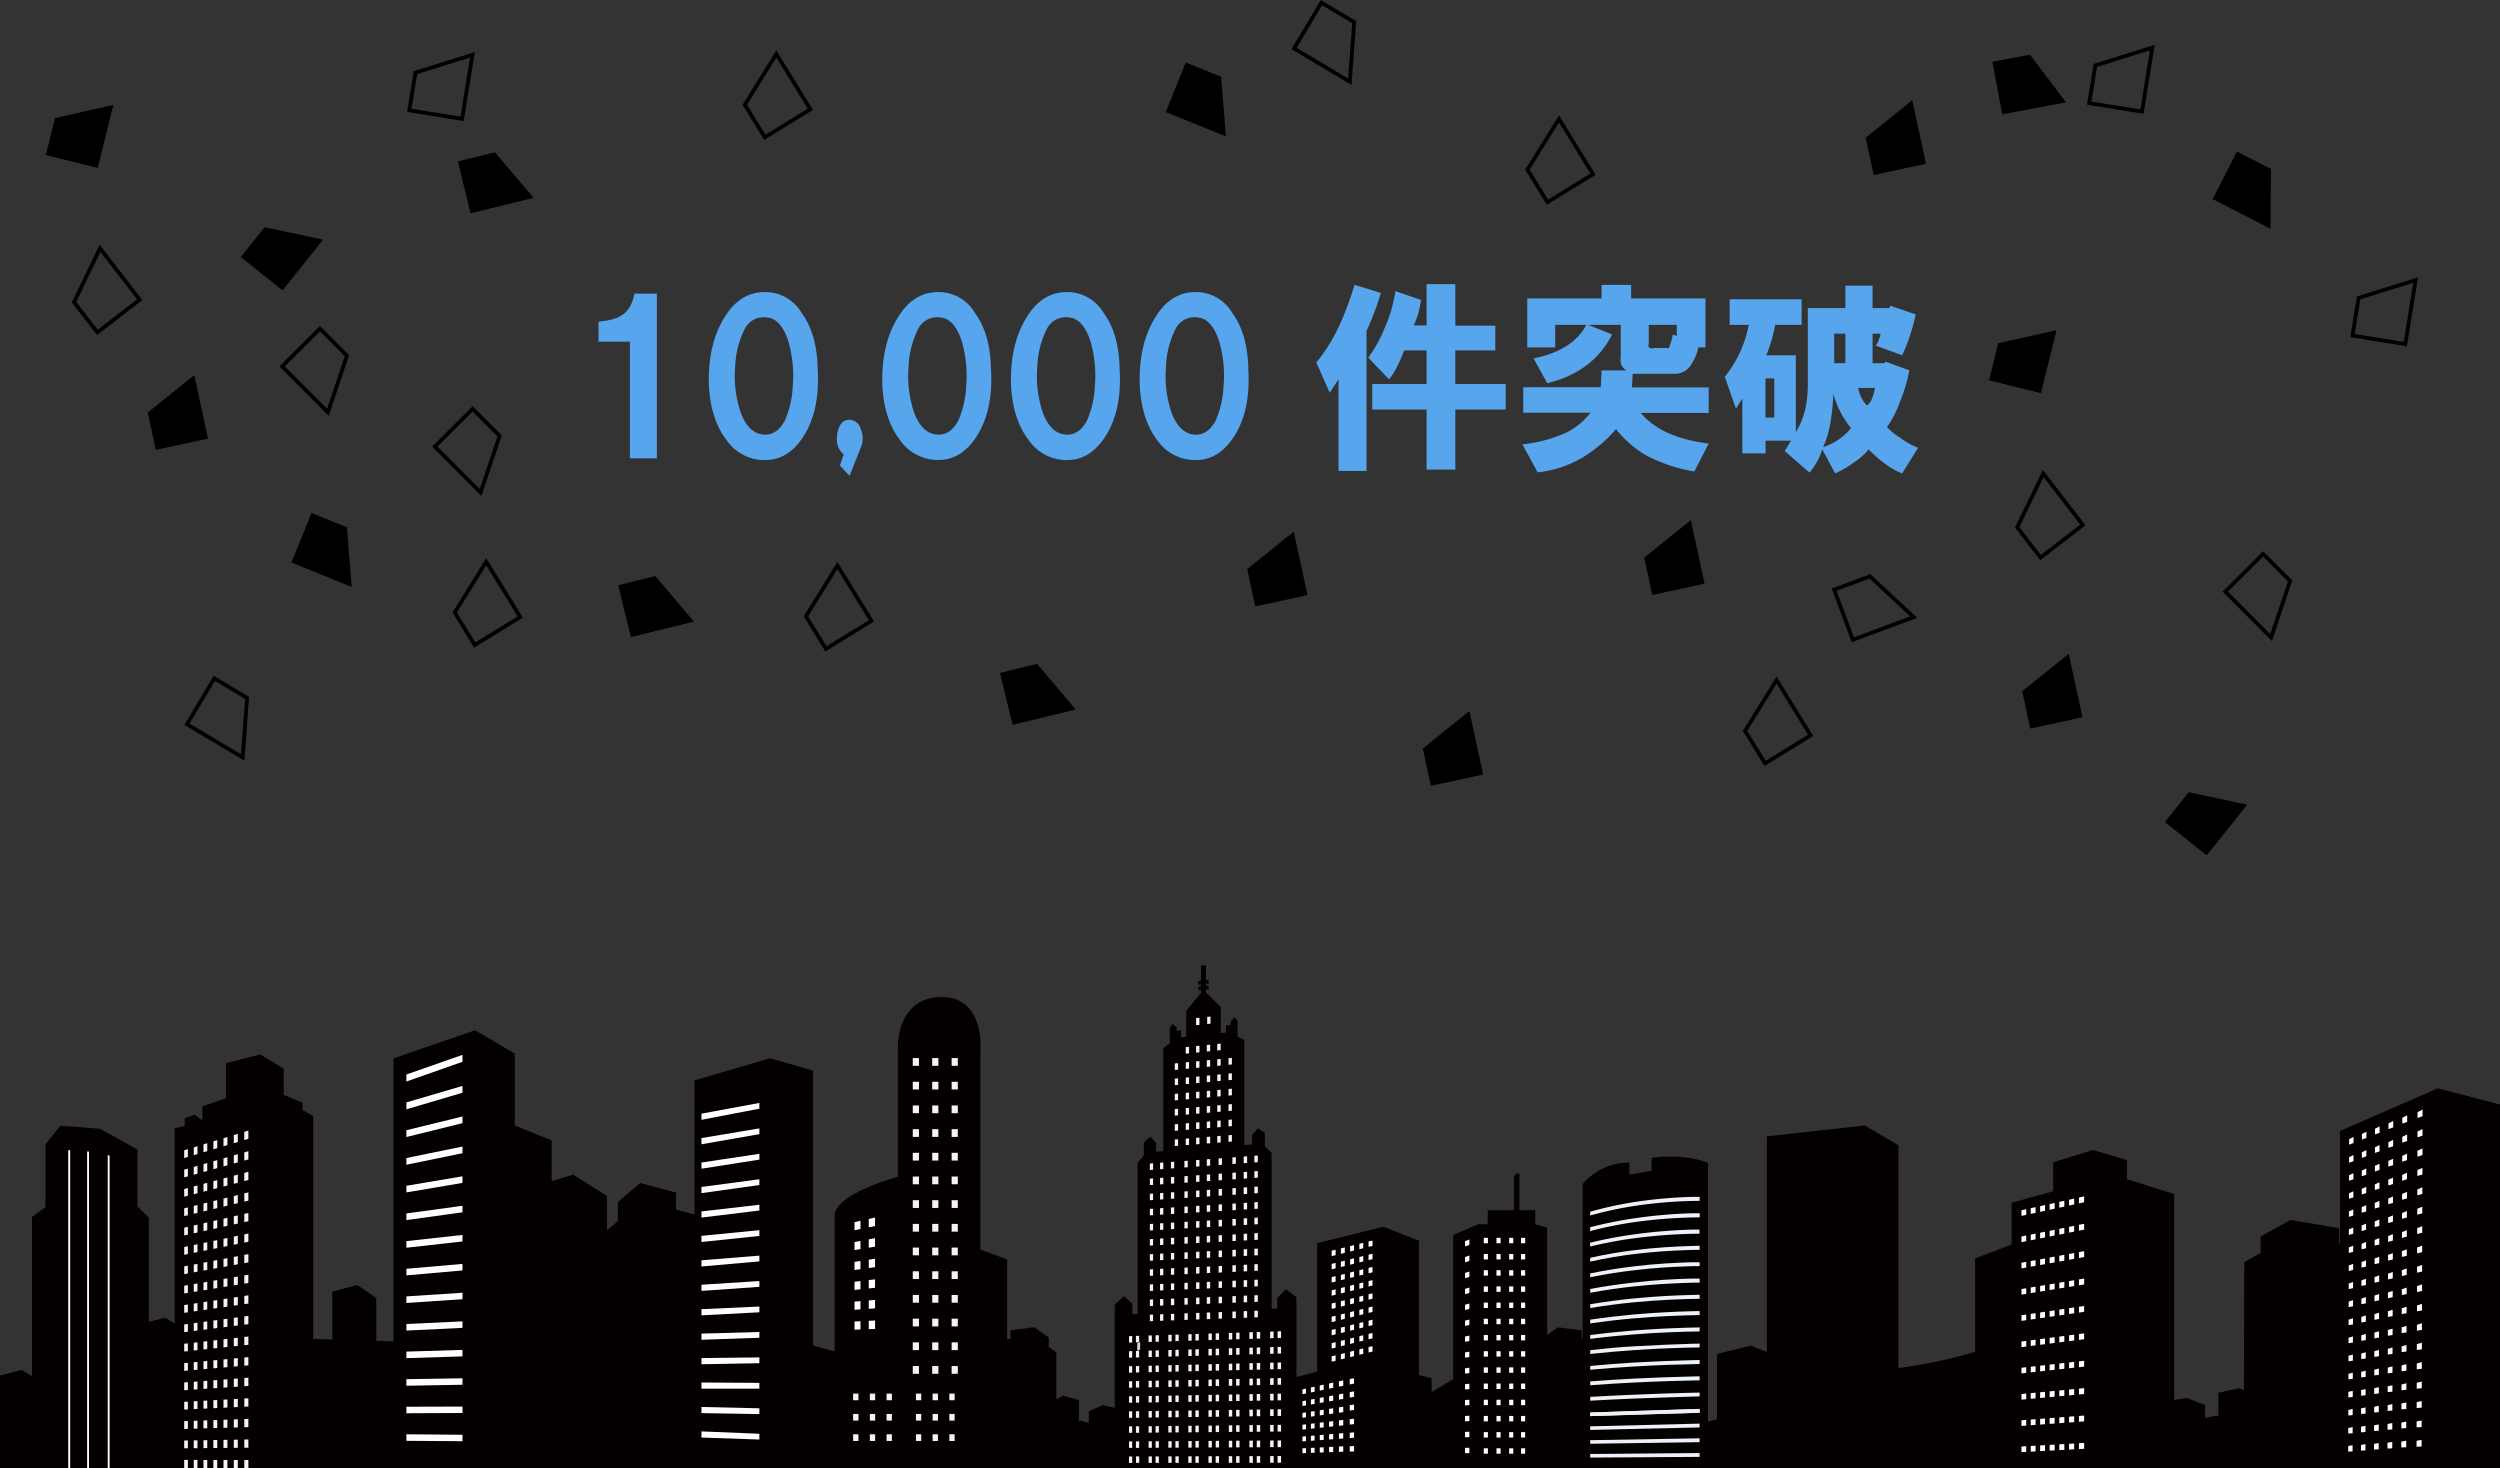 <svg xmlns="http://www.w3.org/2000/svg" viewBox="0 0 654.85 384.61"><rect x="0" y="0" width="654.85" height="384.61" fill="#333333" stroke="none"/><defs><style>.cls-1{fill:#56a5ed;}.cls-2{fill:none;stroke:#000;stroke-miterlimit:10;}.cls-3{fill:#040000;}.cls-4{fill:#fff;}.cls-5{fill:#d5d5d5;}.cls-6{fill:#f5f4f4;}.cls-7{fill:#f4f3f9;}.cls-8{fill:#eef1f9;}</style></defs><g id="レイヤー_2" data-name="レイヤー 2"><g id="レイヤー_2-2" data-name="レイヤー 2"><path class="cls-1" d="M156.78,89.49V84.26q4.4-.42,6.07-1.68c1.68-1,2.79-2.86,3.35-5.65h5.86v43.13H165V89.49Z"/><path class="cls-1" d="M185.67,100.59q-.21-10.68,4.19-17.59,4-6.5,10.47-6.49A11,11,0,0,1,210,82q4,5.44,4.19,14.66.61,10.68-3.56,17.37-4,6.49-10.26,6.49a12.13,12.13,0,0,1-10.05-5.23Q186.08,109.8,185.67,100.59Zm13.82,13.18q3.76.63,6.07-3.55a25.15,25.15,0,0,0,2.1-9.22,32,32,0,0,0-1.26-11.93c-1.26-3.63-3-5.58-5.24-5.86a5.53,5.53,0,0,0-6.07,2.93A23.69,23.69,0,0,0,192.58,96a29.53,29.53,0,0,0,1.47,12.14C195.3,111.47,197.12,113.36,199.49,113.77Z"/><path class="cls-1" d="M222.94,110a3.21,3.21,0,0,1,2.51,2.3,6.25,6.25,0,0,1,0,5l-2.93,7.33L220,121.94l1-2.93q-2.3-1.89-1.67-5.44C219.8,110.92,221,109.73,222.94,110Z"/><path class="cls-1" d="M231.1,100.59q-.21-10.68,4.19-17.59,4-6.5,10.47-6.49A11,11,0,0,1,255.39,82q4,5.44,4.19,14.66Q260.2,107.29,256,114c-2.66,4.33-6.07,6.49-10.26,6.49a12.13,12.13,0,0,1-10-5.23Q231.51,109.8,231.1,100.59Zm13.82,13.18q3.77.63,6.07-3.55a25.15,25.15,0,0,0,2.1-9.22,31.83,31.83,0,0,0-1.26-11.93q-1.89-5.44-5.23-5.86a5.53,5.53,0,0,0-6.08,2.93A23.69,23.69,0,0,0,238,96a29.53,29.53,0,0,0,1.47,12.14C240.73,111.47,242.55,113.36,244.92,113.77Z"/><path class="cls-1" d="M264.81,100.59Q264.6,89.91,269,83q4-6.5,10.46-6.49A11,11,0,0,1,289.1,82q4,5.44,4.18,14.66.63,10.68-3.56,17.37-4,6.49-10.26,6.49a12.11,12.11,0,0,1-10-5.23Q265.22,109.8,264.81,100.59Zm13.82,13.18q3.76.63,6.07-3.55a25.17,25.17,0,0,0,2.09-9.22,31.84,31.84,0,0,0-1.25-11.93q-1.89-5.44-5.24-5.86a5.52,5.52,0,0,0-6.07,2.93A23.54,23.54,0,0,0,271.72,96a29.71,29.71,0,0,0,1.46,12.14C274.44,111.47,276.25,113.36,278.63,113.77Z"/><path class="cls-1" d="M298.52,100.59Q298.31,89.91,302.7,83q4-6.5,10.47-6.49A11,11,0,0,1,322.8,82q4,5.44,4.19,14.66.63,10.68-3.56,17.37-4,6.49-10.26,6.49a12.13,12.13,0,0,1-10.05-5.23Q298.93,109.8,298.52,100.59Zm13.81,13.18c2.52.42,4.54-.76,6.08-3.55A25.17,25.17,0,0,0,320.5,101a31.63,31.63,0,0,0-1.26-11.93c-1.25-3.63-3-5.58-5.23-5.86a5.52,5.52,0,0,0-6.07,2.93A23.39,23.39,0,0,0,305.43,96a29.54,29.54,0,0,0,1.46,12.14C308.15,111.47,310,113.36,312.33,113.77Z"/><path class="cls-1" d="M344.79,94.93q6.06-7.11,10-20.31l6.91,2.1a71.8,71.8,0,0,1-3.76,10v36.64h-7.33V99.33l-2.3,3.56Zm13.6-1.25a34.53,34.53,0,0,0,4.4-8,36.85,36.85,0,0,0,2.72-9.42l6.7,2.3a22.94,22.94,0,0,1-1.88,6.7h3.35V74.42h7.53V85.3h10.47v6.49H381.21v8.8H394.4v6.69H381.21V123h-7.53V107.28H359.44v-6.69h14.24v-8.8h-5.86q-2.31,5.86-4,7.54Z"/><path class="cls-1" d="M416.6,108.12H399v-6.7h20.31l.21-4.39h6.7q-2.1-.84-1.68-3.77V85.09H416l6.28,2.51q-5,9.86-17,12.78l-3.56-6.49q10.26-2.1,13.82-8.8h-8.17V91h-7.32V78.18h19.47V74.62h7.74v3.56h19.47V91h-1.88a11.75,11.75,0,0,1-1.68,4.19,5,5,0,0,1-4.39,2.72h-11.1l-.21,3.56h20.1v6.7H429.79q5.43,6.5,17.79,8l-3.77,7.33a41.81,41.81,0,0,1-12.56-4.19,28.44,28.44,0,0,1-7.95-6.91,36.07,36.07,0,0,1-8.59,7.33,28.84,28.84,0,0,1-11.93,4l-4-7.32a39,39,0,0,0,10.68-2.72A18,18,0,0,0,416.6,108.12ZM439.21,88V85.09h-7.33v4.82c-.28,1.12.21,1.54,1.46,1.25h3.15a.58.58,0,0,0,.83-.41,14.74,14.74,0,0,0,.84-3.15Z"/><path class="cls-1" d="M462.66,93.05h7.74v20.1q3.14-4.82,3.14-12.56V80.7h9.84V74.83h7.12V80.7h4.4l.21-.63,6.69,2.3a47.93,47.93,0,0,1-3.55,10.68l-6.91-2.51a4.58,4.58,0,0,0,.83-1.68,4.78,4.78,0,0,0,.42-1.46H490.5v7.74h3.14l.21-.42L500.13,97a40.08,40.08,0,0,1-2.51,8.37,25.12,25.12,0,0,1-3.35,6.49,15.22,15.22,0,0,0,3.35,2.72,19.74,19.74,0,0,0,4.81,2.72l-4.18,6.7q-4-1.47-8.8-6.28a15.73,15.73,0,0,1-3.77,3.35,25.15,25.15,0,0,1-5,2.93l-3.35-6.28a17.41,17.41,0,0,1-3.35,6.07l-6.49-5.65,1.67-2.72h-6.69v3.35h-6.08V104.35l-1.67,2.72-2.93-8.37a30.88,30.88,0,0,0,6.28-13.61h-5v-6.7h18.85v6.7H465A39.15,39.15,0,0,1,462.66,93.05Zm-.21,16.33h2.3V99.12h-2.3Zm15.07,7.74a15.13,15.13,0,0,0,7.33-5,23.66,23.66,0,0,1-4.61-9Q479.82,112.52,477.52,117.12Zm2.93-22h2.93V87.4h-2.93Zm10.68,6.49h-4.4a9,9,0,0,0,2.3,4.61C490,105.54,490.71,104,491.13,101.63Z"/><polygon class="cls-2" points="195.1 27.44 200.35 35.96 212.27 28.62 203.35 14.14 195.1 27.44"/><polygon class="cls-2" points="400.1 44.44 405.35 52.96 417.27 45.62 408.36 31.14 400.1 44.44"/><polygon class="cls-2" points="457.1 191.44 462.35 199.96 474.27 192.62 465.36 178.14 457.1 191.44"/><polygon class="cls-2" points="211.1 161.44 216.35 169.96 228.27 162.62 219.35 148.14 211.1 161.44"/><polygon class="cls-2" points="130.87 114.17 123.81 107.09 113.89 116.97 125.89 129.01 130.87 114.17"/><polygon class="cls-2" points="528.39 138.14 534.5 146.06 545.59 137.51 535.2 124.04 528.39 138.14"/><polygon class="cls-2" points="354.72 5.8 346.13 0.69 338.97 12.71 353.57 21.41 354.72 5.8"/><polygon class="cls-2" points="489.81 150.97 480.44 154.46 485.33 167.58 501.26 161.64 489.81 150.97"/><polygon points="69.32 59.51 63.08 67.33 74.02 76.06 84.63 62.77 69.32 59.51"/><polygon class="cls-2" points="599.87 152.17 592.81 145.09 582.89 154.97 594.89 167.01 599.87 152.17"/><polygon points="573.32 207.51 567.08 215.32 578.02 224.06 588.63 210.78 573.32 207.51"/><polygon points="129.65 39.89 119.93 42.27 123.25 55.87 139.77 51.83 129.65 39.89"/><polygon points="271.65 173.89 261.93 176.27 265.25 189.87 281.77 185.83 271.65 173.89"/><polygon points="171.65 150.89 161.93 153.27 165.25 166.87 181.77 162.83 171.65 150.89"/><polygon points="523.42 89.91 521.01 99.62 534.6 102.98 538.69 86.48 523.42 89.91"/><polygon points="38.69 108.06 40.81 117.84 54.49 114.88 50.9 98.26 38.69 108.06"/><polygon points="430.69 146.06 432.81 155.84 446.49 152.88 442.89 136.26 430.69 146.06"/><polygon points="529.69 181.06 531.81 190.84 545.49 187.88 541.89 171.26 529.69 181.06"/><polygon points="326.69 149.06 328.81 158.84 342.49 155.88 338.89 139.26 326.69 149.06"/><polygon points="488.69 36.06 490.81 45.84 504.49 42.88 500.89 26.26 488.69 36.06"/><polygon points="319.87 20.12 310.6 16.37 305.35 29.35 321.11 35.73 319.87 20.12"/><polygon class="cls-2" points="119.1 160.44 124.35 168.96 136.27 161.62 127.36 147.14 119.1 160.44"/><polygon class="cls-2" points="617.82 78.03 616.22 87.9 630.04 90.13 632.76 73.35 617.82 78.03"/><polygon class="cls-2" points="19.39 79.14 25.5 87.06 36.59 78.51 26.2 65.04 19.39 79.14"/><polygon class="cls-2" points="90.87 93.17 83.81 86.09 73.89 95.97 85.89 108.01 90.87 93.17"/><polygon points="14.42 30.91 12.01 40.62 25.6 43.98 29.69 27.48 14.42 30.91"/><polygon points="372.69 196.06 374.81 205.84 388.49 202.88 384.89 186.26 372.69 196.06"/><polygon class="cls-2" points="108.82 19.03 107.22 28.9 121.04 31.13 123.76 14.35 108.82 19.03"/><polygon points="531.73 14.33 521.9 16.17 524.47 29.93 541.18 26.81 531.73 14.33"/><polygon points="594.85 44.25 585.95 39.7 579.58 52.16 594.71 59.9 594.85 44.25"/><polygon class="cls-2" points="548.85 17.14 547.25 27.01 561.07 29.24 563.78 12.46 548.85 17.14"/><polygon class="cls-2" points="64.72 182.81 56.13 177.69 48.97 189.71 63.57 198.41 64.72 182.81"/><polygon points="90.87 138.12 81.6 134.37 76.35 147.35 92.11 153.73 90.87 138.12"/></g><g id="レイヤー_3" data-name="レイヤー 3"><path class="cls-3" d="M638.57,285.06l-25.65,11.2v29.4l-.24-.05,0-3.9L600,319.55l-7.87,4.33v4.34l-4.26,2.36-.11,33.62-1.15-.58-5.55,1.2V371l-.46-.22-3,.65v-3.38l-4.85-1.89-3.25.54V312.78l-12.37-3.92v-5l-8.89-2.64-10.42,3.23v7.59l-10.9,3V326l-9.55,3.62v24.47a129,129,0,0,1-20.09,4.25V300l-8.81-5.2-25.67,2.86v56.46l-4.24-1.67-8.81,2.21v17.1l-2.35.63V304.66S442,302,432.61,303.3v3.39l-5.82,1v-3.15a15.93,15.93,0,0,0-12.22,5.59v40.59l-.23,0v-2.24l-6.23-.81-2.86,2V321.55l-3.11-.85V317H398v-9.61h-.91l-.54.86V317H389.7v3.67h-2.54l-6.51,2.83v37.76L375,364.66V361l-3.33-.84V325l-9.33-3.67L345,325.63v33.63l-5.4,1.45V339.83l-2.73-2.15L334.56,340v2.77l-1.47.06V302l-1.77-1.72v-3.52l-1.79-1.24-1.6,1.85v2.42l-2,.15V272.39l-1.77-.85v-4.18l-.78-.88-1,1.07v.91l-1.24.13v1.89l-1.37.14v-6.85l-3.88-3.83v-.73l.7-.08v-1l-.7.08v-.5l.7-.08v-1l-.7.09v-3.93l-.66.08-.66.07v3.93l-.71.09v1l.71-.09v.51l-.71.08v1l.71-.08v.72l-3.85,4.68v6.79l-1.35.14v-1.86l-1.2.13v-.9l-1-.85-.76,1v4.11l-1.71,1.19v27l-1.88.14v-2.36l-1.53-1.56-1.69,1.48v3.42L298,304.61v39.57l-1.38.06v-2.68l-2.18-2.09L292,341.75v27l-3.15-.69-3.65,1.63v3.05l-2.23-.63-.36.21v-5.59l-4.23-1.17-1.67,1V354.25l-2-1.45v-2.45l-3.8-2.71-6.23.81v2.24l-.87.12V329.88l-7-2.54V275.16s1.27-14-10.18-14c-8.91,0-11.46,7.64-11.46,13.37v33.72s-16.54,4.46-16.54,10.19V354l-5.66-1.57v-72l-11.29-3.23L181.91,283v35.12l-4.82-1.26v-4.48l-9.41-2.51-5.84,5v5L159,322.25v-9l-8.63-5.41v-.18l-.19,0-.15-.08v.13l-5.52,1.68V298.73l-9.66-3.92V276l-10.38-6.14-21.4,7.37v74.13l-4.51-.14V340l-5-3.41-6.51,1.73v12.55l-5-.15V292.29l-2.79-1.49v-1.93l-4.94-2.1v-6.86l-6.18-3.71-8.94,2.29v9.14L53,289.82l0,3.5-.15.05L51,292l-2.64.92,0,2-2.59.61v51.17l-2.46-1.57L39,346.24V318.93L36,316v-14.9l-9.83-5.44-10.37-.79-3.89,4.91v16.4l-3.53,2.6v41.68l-2.72-1.64L0,360.31v24.3H654.85V289.32Z"/><rect class="cls-4" x="388.66" y="324.24" width="1.08" height="1.42"/><rect class="cls-4" x="391.99" y="324.24" width="1.08" height="1.42"/><rect class="cls-4" x="395.31" y="324.24" width="1.08" height="1.42"/><rect class="cls-4" x="398.42" y="324.24" width="1.08" height="1.42"/><rect class="cls-4" x="388.66" y="328.48" width="1.08" height="1.42"/><rect class="cls-4" x="391.99" y="328.48" width="1.08" height="1.42"/><rect class="cls-4" x="395.31" y="328.48" width="1.08" height="1.42"/><rect class="cls-4" x="398.42" y="328.48" width="1.08" height="1.42"/><rect class="cls-4" x="388.66" y="332.72" width="1.08" height="1.42"/><rect class="cls-4" x="391.99" y="332.72" width="1.08" height="1.42"/><rect class="cls-4" x="395.31" y="332.72" width="1.08" height="1.42"/><rect class="cls-4" x="398.42" y="332.72" width="1.08" height="1.42"/><rect class="cls-4" x="388.66" y="336.96" width="1.08" height="1.42"/><rect class="cls-4" x="391.99" y="336.96" width="1.08" height="1.42"/><rect class="cls-4" x="395.31" y="336.96" width="1.08" height="1.42"/><rect class="cls-4" x="398.42" y="336.96" width="1.08" height="1.42"/><rect class="cls-4" x="388.66" y="341.2" width="1.08" height="1.42"/><rect class="cls-4" x="391.99" y="341.2" width="1.08" height="1.42"/><rect class="cls-4" x="395.31" y="341.2" width="1.08" height="1.42"/><rect class="cls-4" x="398.42" y="341.2" width="1.08" height="1.42"/><rect class="cls-4" x="388.66" y="345.44" width="1.08" height="1.42"/><rect class="cls-4" x="391.99" y="345.44" width="1.08" height="1.42"/><rect class="cls-4" x="395.31" y="345.44" width="1.08" height="1.42"/><rect class="cls-4" x="398.42" y="345.44" width="1.08" height="1.42"/><rect class="cls-4" x="388.66" y="349.68" width="1.08" height="1.42"/><rect class="cls-4" x="391.99" y="349.68" width="1.08" height="1.42"/><rect class="cls-4" x="395.31" y="349.68" width="1.08" height="1.42"/><rect class="cls-4" x="398.42" y="349.68" width="1.08" height="1.42"/><rect class="cls-4" x="388.66" y="353.93" width="1.08" height="1.42"/><rect class="cls-4" x="391.99" y="353.93" width="1.08" height="1.42"/><rect class="cls-4" x="395.31" y="353.93" width="1.08" height="1.42"/><rect class="cls-4" x="398.42" y="353.93" width="1.08" height="1.42"/><rect class="cls-4" x="388.66" y="358.17" width="1.08" height="1.42"/><rect class="cls-4" x="391.99" y="358.17" width="1.08" height="1.42"/><rect class="cls-4" x="395.31" y="358.17" width="1.08" height="1.42"/><rect class="cls-4" x="398.42" y="358.17" width="1.08" height="1.42"/><rect class="cls-4" x="388.66" y="362.41" width="1.08" height="1.42"/><rect class="cls-4" x="391.99" y="362.41" width="1.08" height="1.42"/><rect class="cls-4" x="395.31" y="362.41" width="1.08" height="1.42"/><rect class="cls-4" x="398.42" y="362.41" width="1.08" height="1.42"/><rect class="cls-4" x="388.66" y="366.65" width="1.08" height="1.42"/><rect class="cls-4" x="391.99" y="366.65" width="1.08" height="1.42"/><rect class="cls-4" x="395.31" y="366.65" width="1.08" height="1.42"/><rect class="cls-4" x="398.42" y="366.65" width="1.08" height="1.42"/><rect class="cls-4" x="388.66" y="370.89" width="1.08" height="1.42"/><rect class="cls-4" x="391.99" y="370.89" width="1.08" height="1.42"/><rect class="cls-4" x="395.31" y="370.89" width="1.08" height="1.42"/><rect class="cls-4" x="398.42" y="370.89" width="1.08" height="1.42"/><rect class="cls-4" x="388.66" y="375.13" width="1.08" height="1.42"/><rect class="cls-4" x="391.99" y="375.13" width="1.08" height="1.42"/><rect class="cls-4" x="395.31" y="375.13" width="1.08" height="1.42"/><rect class="cls-4" x="398.42" y="375.13" width="1.08" height="1.42"/><rect class="cls-4" x="388.66" y="379.37" width="1.08" height="1.42"/><rect class="cls-4" x="391.99" y="379.37" width="1.08" height="1.42"/><rect class="cls-4" x="395.31" y="379.37" width="1.08" height="1.42"/><rect class="cls-4" x="398.42" y="379.37" width="1.08" height="1.42"/><polygon class="cls-4" points="384.89 326.08 383.75 326.49 383.75 325.1 384.89 324.68 384.89 326.08"/><polygon class="cls-4" points="384.89 330.28 383.75 330.65 383.75 329.26 384.89 328.87 384.89 330.28"/><polygon class="cls-4" points="384.89 334.47 383.75 334.82 383.75 333.43 384.89 333.07 384.89 334.47"/><polygon class="cls-4" points="384.89 338.67 383.75 338.99 383.75 337.59 384.89 337.27 384.89 338.67"/><polygon class="cls-4" points="384.89 342.87 383.75 343.15 383.75 341.76 384.89 341.46 384.89 342.87"/><polygon class="cls-4" points="384.89 347.06 383.75 347.31 383.75 345.92 384.89 345.66 384.89 347.06"/><polygon class="cls-4" points="384.89 351.26 383.75 351.48 383.75 350.09 384.89 349.85 384.89 351.26"/><polygon class="cls-4" points="384.89 355.45 383.75 355.64 383.75 354.25 384.89 354.05 384.89 355.45"/><polygon class="cls-4" points="384.89 359.65 383.75 359.81 383.75 358.42 384.89 358.25 384.89 359.65"/><polygon class="cls-4" points="384.89 363.85 383.75 363.97 383.75 362.58 384.89 362.44 384.89 363.85"/><polygon class="cls-4" points="384.89 368.04 383.75 368.14 383.75 366.74 384.89 366.64 384.89 368.04"/><polygon class="cls-4" points="384.89 372.24 383.75 372.3 383.75 370.91 384.89 370.83 384.89 372.24"/><polygon class="cls-4" points="384.89 376.44 383.75 376.47 383.75 375.07 384.89 375.03 384.89 376.44"/><polygon class="cls-4" points="384.89 380.63 383.75 380.63 383.75 379.24 384.89 379.23 384.89 380.63"/><polygon class="cls-4" points="349.85 328.77 348.82 329.03 348.82 327.61 349.85 327.36 349.85 328.77"/><polygon class="cls-4" points="349.85 332.23 348.82 332.49 348.82 331.07 349.85 330.81 349.85 332.23"/><polygon class="cls-4" points="349.85 335.69 348.82 335.95 348.82 334.53 349.85 334.27 349.85 335.69"/><polygon class="cls-4" points="349.85 339.15 348.82 339.4 348.82 337.99 349.85 337.73 349.85 339.15"/><polygon class="cls-4" points="349.85 342.61 348.82 342.86 348.82 341.44 349.85 341.19 349.85 342.61"/><polygon class="cls-4" points="349.85 346.06 348.82 346.32 348.82 344.9 349.85 344.65 349.85 346.06"/><polygon class="cls-4" points="349.85 349.52 348.82 349.78 348.82 348.36 349.85 348.11 349.85 349.52"/><polygon class="cls-4" points="349.85 352.98 348.82 353.24 348.82 351.82 349.85 351.56 349.85 352.98"/><polygon class="cls-4" points="349.85 356.44 348.82 356.69 348.82 355.28 349.85 355.02 349.85 356.44"/><polygon class="cls-4" points="352.26 328.17 351.23 328.43 351.23 327.01 352.26 326.75 352.26 328.17"/><polygon class="cls-4" points="352.26 331.63 351.23 331.88 351.23 330.47 352.26 330.21 352.26 331.63"/><polygon class="cls-4" points="352.26 335.08 351.23 335.34 351.23 333.93 352.26 333.67 352.26 335.08"/><polygon class="cls-4" points="352.26 338.54 351.23 338.8 351.23 337.38 352.26 337.13 352.26 338.54"/><polygon class="cls-4" points="352.26 342 351.23 342.26 351.23 340.84 352.26 340.59 352.26 342"/><polygon class="cls-4" points="352.26 345.46 351.23 345.72 351.23 344.3 352.26 344.04 352.26 345.46"/><polygon class="cls-4" points="352.26 348.92 351.23 349.18 351.23 347.76 352.26 347.5 352.26 348.92"/><polygon class="cls-4" points="352.26 352.38 351.23 352.63 351.23 351.22 352.26 350.96 352.26 352.38"/><polygon class="cls-4" points="352.26 355.83 351.23 356.09 351.23 354.68 352.26 354.42 352.26 355.83"/><polygon class="cls-4" points="354.68 327.56 353.65 327.82 353.65 326.4 354.68 326.15 354.68 327.56"/><polygon class="cls-4" points="354.68 331.02 353.65 331.28 353.65 329.86 354.68 329.61 354.68 331.02"/><polygon class="cls-4" points="354.68 334.48 353.65 334.74 353.65 333.32 354.68 333.06 354.68 334.48"/><polygon class="cls-4" points="354.68 337.94 353.65 338.2 353.65 336.78 354.68 336.52 354.68 337.94"/><polygon class="cls-4" points="354.68 341.4 353.65 341.65 353.65 340.24 354.68 339.98 354.68 341.4"/><polygon class="cls-4" points="354.68 344.86 353.65 345.11 353.65 343.7 354.68 343.44 354.68 344.86"/><polygon class="cls-4" points="354.68 348.31 353.65 348.57 353.65 347.15 354.68 346.9 354.68 348.31"/><polygon class="cls-4" points="354.68 351.77 353.65 352.03 353.65 350.61 354.68 350.36 354.68 351.77"/><polygon class="cls-4" points="354.68 355.23 353.65 355.49 353.65 354.07 354.68 353.81 354.68 355.23"/><polygon class="cls-4" points="357.09 326.96 356.07 327.22 356.07 325.8 357.09 325.55 357.09 326.96"/><polygon class="cls-4" points="357.09 330.42 356.07 330.68 356.07 329.26 357.09 329 357.09 330.42"/><polygon class="cls-4" points="357.09 333.88 356.07 334.13 356.07 332.72 357.09 332.46 357.09 333.88"/><polygon class="cls-4" points="357.09 337.34 356.07 337.59 356.07 336.18 357.09 335.92 357.09 337.34"/><polygon class="cls-4" points="357.09 340.8 356.07 341.05 356.07 339.63 357.09 339.38 357.09 340.8"/><polygon class="cls-4" points="357.09 344.25 356.07 344.51 356.07 343.09 357.09 342.84 357.09 344.25"/><polygon class="cls-4" points="357.09 347.71 356.07 347.97 356.07 346.55 357.09 346.29 357.09 347.71"/><polygon class="cls-4" points="357.09 351.17 356.07 351.43 356.07 350.01 357.09 349.75 357.09 351.17"/><polygon class="cls-4" points="357.09 354.63 356.07 354.88 356.07 353.46 357.09 353.21 357.09 354.63"/><polygon class="cls-4" points="359.51 326.36 358.48 326.61 358.48 325.19 359.51 324.94 359.51 326.36"/><polygon class="cls-4" points="359.51 329.82 358.48 330.07 358.48 328.65 359.51 328.4 359.51 329.82"/><polygon class="cls-4" points="359.51 333.27 358.48 333.53 358.48 332.11 359.51 331.86 359.51 333.27"/><polygon class="cls-4" points="359.51 336.73 358.48 336.99 358.48 335.57 359.51 335.31 359.51 336.73"/><polygon class="cls-4" points="359.51 340.19 358.48 340.45 358.48 339.03 359.51 338.77 359.51 340.19"/><polygon class="cls-4" points="359.51 343.65 358.48 343.9 358.48 342.49 359.51 342.23 359.51 343.65"/><polygon class="cls-4" points="359.51 347.11 358.48 347.36 358.48 345.95 359.51 345.69 359.51 347.11"/><polygon class="cls-4" points="359.51 350.56 358.48 350.82 358.48 349.4 359.51 349.15 359.51 350.56"/><polygon class="cls-4" points="359.51 354.02 358.48 354.28 358.48 352.86 359.51 352.61 359.51 354.02"/><polygon class="cls-4" points="342.09 365.01 341.16 365.2 341.16 363.94 342.09 363.73 342.09 365.01"/><polygon class="cls-4" points="342.09 368.13 341.16 368.29 341.16 367.03 342.09 366.85 342.09 368.13"/><polygon class="cls-4" points="342.09 371.25 341.16 371.38 341.16 370.12 342.09 369.97 342.09 371.25"/><polygon class="cls-4" points="342.09 374.37 341.16 374.47 341.16 373.2 342.09 373.09 342.09 374.37"/><polygon class="cls-4" points="342.09 377.49 341.16 377.56 341.16 376.29 342.09 376.21 342.09 377.49"/><polygon class="cls-4" points="342.09 380.61 341.16 380.64 341.16 379.38 342.09 379.33 342.09 380.61"/><polygon class="cls-4" points="344.35 364.55 343.38 364.74 343.38 363.45 344.35 363.23 344.35 364.55"/><polygon class="cls-4" points="344.35 367.74 343.38 367.91 343.38 366.61 344.35 366.43 344.35 367.74"/><polygon class="cls-4" points="344.35 370.94 343.38 371.07 343.38 369.77 344.35 369.63 344.35 370.94"/><polygon class="cls-4" points="344.35 374.13 343.38 374.23 343.38 372.94 344.35 372.82 344.35 374.13"/><polygon class="cls-4" points="344.35 377.33 343.38 377.4 343.38 376.11 344.35 376.02 344.35 377.33"/><polygon class="cls-4" points="344.35 380.53 343.38 380.56 343.38 379.27 344.35 379.22 344.35 380.53"/><polygon class="cls-4" points="346.72 364.05 345.7 364.26 345.7 362.93 346.72 362.7 346.72 364.05"/><polygon class="cls-4" points="346.72 367.33 345.7 367.5 345.7 366.18 346.72 365.99 346.72 367.33"/><polygon class="cls-4" points="346.72 370.61 345.7 370.75 345.7 369.42 346.72 369.26 346.72 370.61"/><polygon class="cls-4" points="346.72 373.89 345.7 373.99 345.7 372.66 346.72 372.54 346.72 373.89"/><polygon class="cls-4" points="346.72 377.17 345.7 377.24 345.7 375.91 346.72 375.82 346.72 377.17"/><polygon class="cls-4" points="346.72 380.44 345.7 380.48 345.7 379.15 346.72 379.1 346.72 380.44"/><polygon class="cls-4" points="349.22 363.53 348.14 363.75 348.14 362.39 349.22 362.15 349.22 363.53"/><polygon class="cls-4" points="349.22 366.9 348.14 367.08 348.14 365.72 349.22 365.52 349.22 366.9"/><polygon class="cls-4" points="349.22 370.26 348.14 370.41 348.14 369.05 349.22 368.88 349.22 370.26"/><polygon class="cls-4" points="349.22 373.63 348.14 373.74 348.14 372.38 349.22 372.25 349.22 373.63"/><polygon class="cls-4" points="349.22 376.99 348.14 377.06 348.14 375.7 349.22 375.61 349.22 376.99"/><polygon class="cls-4" points="349.22 380.35 348.14 380.39 348.14 379.03 349.22 378.97 349.22 380.35"/><polygon class="cls-4" points="351.85 362.98 350.72 363.22 350.72 361.82 351.85 361.57 351.85 362.98"/><polygon class="cls-4" points="351.85 366.44 350.72 366.63 350.72 365.24 351.85 365.02 351.85 366.44"/><polygon class="cls-4" points="351.85 369.89 350.72 370.05 350.72 368.65 351.85 368.48 351.85 369.89"/><polygon class="cls-4" points="351.85 373.35 350.72 373.47 350.72 372.07 351.85 371.93 351.85 373.35"/><polygon class="cls-4" points="351.85 376.8 350.72 376.88 350.72 375.49 351.85 375.39 351.85 376.8"/><polygon class="cls-4" points="351.85 380.26 350.72 380.3 350.72 378.9 351.85 378.84 351.85 380.26"/><polygon class="cls-4" points="354.68 362.42 353.55 362.65 353.55 361.25 354.68 361 354.68 362.42"/><polygon class="cls-4" points="354.68 365.88 353.55 366.07 353.55 364.67 354.68 364.45 354.68 365.88"/><polygon class="cls-4" points="354.68 369.33 353.55 369.48 353.55 368.09 354.68 367.91 354.68 369.33"/><polygon class="cls-4" points="354.68 373.03 353.55 373.15 353.55 371.75 354.68 371.62 354.68 373.03"/><polygon class="cls-4" points="354.68 376.61 353.55 376.69 353.55 375.29 354.68 375.19 354.68 376.61"/><polygon class="cls-4" points="354.68 380.19 353.55 380.23 353.55 378.83 354.68 378.77 354.68 380.19"/><path class="cls-5" d="M298.65,351.3v2a.46.46,0,0,1-.25.36,1.17,1.17,0,0,1-.51.15v-2a1.27,1.27,0,0,0,.51-.16.44.44,0,0,0,.24-.36"/><polygon class="cls-6" points="314.18 268.45 313.3 268.54 313.3 266.68 314.18 266.58 314.18 268.45"/><polygon class="cls-6" points="314.18 275.64 313.3 275.73 313.3 274.01 314.18 273.92 314.18 275.64"/><polygon class="cls-6" points="296.57 351.65 295.73 351.68 295.73 349.99 296.57 349.96 296.57 351.65"/><polygon class="cls-6" points="298.39 351.6 297.54 351.63 297.54 349.93 298.39 349.9 298.39 351.6"/><polygon class="cls-6" points="301.71 351.5 300.86 351.52 300.86 349.82 301.71 349.8 301.71 351.5"/><polygon class="cls-6" points="303.55 351.44 302.69 351.47 302.69 349.77 303.55 349.74 303.55 351.44"/><polygon class="cls-6" points="306.9 351.34 306.04 351.36 306.04 349.66 306.9 349.63 306.9 351.34"/><polygon class="cls-6" points="308.75 351.28 307.89 351.31 307.89 349.6 308.75 349.57 308.75 351.28"/><polygon class="cls-6" points="312.14 351.17 311.27 351.2 311.27 349.49 312.14 349.46 312.14 351.17"/><polygon class="cls-6" points="314.01 351.12 313.13 351.15 313.13 349.43 314.01 349.4 314.01 351.12"/><polygon class="cls-6" points="317.43 351.01 316.55 351.04 316.55 349.32 317.43 349.29 317.43 351.01"/><polygon class="cls-6" points="319.32 350.95 318.44 350.98 318.44 349.26 319.32 349.23 319.32 350.95"/><polygon class="cls-6" points="322.77 350.85 321.88 350.87 321.88 349.15 322.77 349.12 322.77 350.85"/><polygon class="cls-6" points="324.68 350.79 323.79 350.82 323.79 349.09 324.68 349.06 324.68 350.79"/><polygon class="cls-6" points="328.17 350.69 327.27 350.71 327.27 348.97 328.17 348.94 328.17 350.69"/><polygon class="cls-6" points="330.09 350.63 329.19 350.65 329.19 348.91 330.09 348.88 330.09 350.63"/><polygon class="cls-6" points="333.61 350.51 332.7 350.54 332.7 348.8 333.61 348.77 333.61 350.51"/><polygon class="cls-6" points="335.56 350.45 334.65 350.48 334.65 348.73 335.56 348.7 335.56 350.45"/><polygon class="cls-6" points="296.57 355.6 295.73 355.62 295.73 353.93 296.57 353.91 296.57 355.6"/><polygon class="cls-6" points="298.39 355.55 297.54 355.57 297.54 353.88 298.39 353.86 298.39 355.55"/><polygon class="cls-6" points="301.71 355.46 300.86 355.48 300.86 353.78 301.71 353.76 301.71 355.46"/><polygon class="cls-6" points="303.55 355.41 302.69 355.43 302.69 353.73 303.55 353.71 303.55 355.41"/><polygon class="cls-6" points="306.9 355.32 306.04 355.34 306.04 353.64 306.9 353.61 306.9 355.32"/><polygon class="cls-6" points="308.75 355.27 307.89 355.29 307.89 353.58 308.75 353.56 308.75 355.27"/><polygon class="cls-6" points="312.14 355.18 311.27 355.2 311.27 353.49 312.14 353.46 312.14 355.18"/><polygon class="cls-6" points="314.01 355.13 313.13 355.15 313.13 353.43 314.01 353.41 314.01 355.13"/><polygon class="cls-6" points="317.43 355.03 316.55 355.06 316.55 353.34 317.43 353.31 317.43 355.03"/><polygon class="cls-6" points="319.32 354.98 318.44 355 318.44 353.28 319.32 353.26 319.32 354.98"/><polygon class="cls-6" points="322.77 354.89 321.88 354.91 321.88 353.18 322.77 353.15 322.77 354.89"/><polygon class="cls-6" points="324.68 354.84 323.79 354.86 323.79 353.13 324.68 353.1 324.68 354.84"/><polygon class="cls-6" points="328.17 354.74 327.27 354.77 327.27 353.03 328.17 353 328.17 354.74"/><polygon class="cls-6" points="330.09 354.69 329.19 354.71 329.19 352.97 330.09 352.95 330.09 354.69"/><polygon class="cls-6" points="333.61 354.6 332.7 354.62 332.7 352.87 333.61 352.85 333.61 354.6"/><polygon class="cls-6" points="335.56 354.54 334.65 354.57 334.65 352.81 335.56 352.79 335.56 354.54"/><polygon class="cls-6" points="296.57 359.54 295.73 359.56 295.73 357.87 296.57 357.85 296.57 359.54"/><polygon class="cls-6" points="298.39 359.5 297.54 359.52 297.54 357.83 298.39 357.81 298.39 359.5"/><polygon class="cls-6" points="301.71 359.42 300.86 359.44 300.86 357.74 301.71 357.72 301.71 359.42"/><polygon class="cls-6" points="303.55 359.38 302.69 359.4 302.69 357.7 303.55 357.68 303.55 359.38"/><polygon class="cls-6" points="306.9 359.3 306.04 359.32 306.04 357.61 306.9 357.59 306.9 359.3"/><polygon class="cls-6" points="308.75 359.26 307.89 359.28 307.89 357.57 308.75 357.55 308.75 359.26"/><polygon class="cls-6" points="312.14 359.18 311.27 359.19 311.27 357.49 312.14 357.46 312.14 359.18"/><polygon class="cls-6" points="314.01 359.13 313.13 359.15 313.13 357.44 314.01 357.41 314.01 359.13"/><polygon class="cls-6" points="317.43 359.05 316.55 359.07 316.55 357.35 317.43 357.33 317.43 359.05"/><polygon class="cls-6" points="319.32 359.01 318.44 359.03 318.44 357.31 319.32 357.28 319.32 359.01"/><polygon class="cls-6" points="322.77 358.93 321.88 358.95 321.88 357.22 322.77 357.2 322.77 358.93"/><polygon class="cls-6" points="324.68 358.88 323.79 358.9 323.79 357.17 324.68 357.15 324.68 358.88"/><polygon class="cls-6" points="328.17 358.8 327.27 358.82 327.27 357.08 328.17 357.06 328.17 358.8"/><polygon class="cls-6" points="330.09 358.76 329.19 358.78 329.19 357.04 330.09 357.01 330.09 358.76"/><polygon class="cls-6" points="333.61 358.67 332.7 358.69 332.7 356.95 333.61 356.93 333.61 358.67"/><polygon class="cls-6" points="335.56 358.63 334.65 358.65 334.65 356.9 335.56 356.88 335.56 358.63"/><polygon class="cls-6" points="296.57 363.48 295.73 363.5 295.73 361.81 296.57 361.79 296.57 363.48"/><polygon class="cls-6" points="298.39 363.45 297.54 363.46 297.54 361.77 298.39 361.76 298.39 363.45"/><polygon class="cls-6" points="301.71 363.38 300.86 363.4 300.86 361.7 301.71 361.68 301.71 363.38"/><polygon class="cls-6" points="303.55 363.34 302.69 363.36 302.69 361.66 303.55 361.64 303.55 363.34"/><polygon class="cls-6" points="306.9 363.28 306.04 363.3 306.04 361.59 306.9 361.57 306.9 363.28"/><polygon class="cls-6" points="308.75 363.24 307.89 363.26 307.89 361.55 308.75 361.54 308.75 363.24"/><polygon class="cls-6" points="312.14 363.18 311.27 363.19 311.27 361.48 312.14 361.46 312.14 363.18"/><polygon class="cls-6" points="314.01 363.14 313.13 363.15 313.13 361.44 314.01 361.42 314.01 363.14"/><polygon class="cls-6" points="317.43 363.07 316.55 363.09 316.55 361.37 317.43 361.35 317.43 363.07"/><polygon class="cls-6" points="319.32 363.03 318.44 363.05 318.44 361.32 319.32 361.31 319.32 363.03"/><polygon class="cls-6" points="322.77 362.97 321.88 362.98 321.88 361.25 322.77 361.23 322.77 362.97"/><polygon class="cls-6" points="324.68 362.93 323.79 362.94 323.79 361.21 324.68 361.19 324.68 362.93"/><polygon class="cls-6" points="328.17 362.86 327.27 362.88 327.27 361.14 328.17 361.12 328.17 362.86"/><polygon class="cls-6" points="330.09 362.82 329.19 362.84 329.19 361.1 330.09 361.08 330.09 362.82"/><polygon class="cls-6" points="333.61 362.75 332.7 362.77 332.7 361.02 333.61 361 333.61 362.75"/><polygon class="cls-6" points="335.56 362.71 334.65 362.73 334.65 360.98 335.56 360.96 335.56 362.71"/><polygon class="cls-6" points="296.57 367.43 295.73 367.44 295.73 365.75 296.57 365.74 296.57 367.43"/><polygon class="cls-6" points="298.39 367.4 297.54 367.41 297.54 365.72 298.39 365.7 298.39 367.4"/><polygon class="cls-6" points="301.71 367.35 300.86 367.36 300.86 365.66 301.71 365.64 301.71 367.35"/><polygon class="cls-6" points="303.55 367.31 302.69 367.33 302.69 365.63 303.55 365.61 303.55 367.31"/><polygon class="cls-6" points="306.9 367.26 306.04 367.27 306.04 365.57 306.9 365.55 306.9 367.26"/><polygon class="cls-6" points="308.75 367.23 307.89 367.24 307.89 365.54 308.75 365.52 308.75 367.23"/><polygon class="cls-6" points="312.14 367.18 311.27 367.19 311.27 365.48 312.14 365.46 312.14 367.18"/><polygon class="cls-6" points="314.01 367.15 313.13 367.16 313.13 365.45 314.01 365.43 314.01 367.15"/><polygon class="cls-6" points="317.43 367.09 316.55 367.11 316.55 365.38 317.43 365.37 317.43 367.09"/><polygon class="cls-6" points="319.32 367.06 318.44 367.08 318.44 365.35 319.32 365.33 319.32 367.06"/><polygon class="cls-6" points="322.77 367.01 321.88 367.02 321.88 365.29 322.77 365.27 322.77 367.01"/><polygon class="cls-6" points="324.68 366.97 323.79 366.99 323.79 365.26 324.68 365.24 324.68 366.97"/><polygon class="cls-6" points="328.17 366.92 327.27 366.93 327.27 365.19 328.17 365.18 328.17 366.92"/><polygon class="cls-6" points="330.09 366.89 329.19 366.9 329.19 365.16 330.09 365.14 330.09 366.89"/><polygon class="cls-6" points="333.61 366.83 332.7 366.84 332.7 365.1 333.61 365.08 333.61 366.83"/><polygon class="cls-6" points="335.56 366.8 334.65 366.81 334.65 365.06 335.56 365.05 335.56 366.8"/><polygon class="cls-6" points="296.57 371.37 295.73 371.38 295.73 369.69 296.57 369.68 296.57 371.37"/><polygon class="cls-6" points="298.39 371.35 297.54 371.36 297.54 369.67 298.39 369.65 298.39 371.35"/><polygon class="cls-6" points="301.71 371.3 300.86 371.31 300.86 369.62 301.71 369.61 301.71 371.3"/><polygon class="cls-6" points="303.55 371.28 302.69 371.3 302.69 369.6 303.55 369.58 303.55 371.28"/><polygon class="cls-6" points="306.9 371.24 306.04 371.25 306.04 369.55 306.9 369.53 306.9 371.24"/><polygon class="cls-6" points="308.75 371.22 307.89 371.23 307.89 369.52 308.75 369.51 308.75 371.22"/><polygon class="cls-6" points="312.14 371.18 311.27 371.19 311.27 369.47 312.14 369.46 312.14 371.18"/><polygon class="cls-6" points="314.01 371.15 313.13 371.17 313.13 369.45 314.01 369.44 314.01 371.15"/><polygon class="cls-6" points="317.43 371.11 316.55 371.12 316.55 369.4 317.43 369.39 317.43 371.11"/><polygon class="cls-6" points="319.32 371.09 318.44 371.1 318.44 369.37 319.32 369.36 319.32 371.09"/><polygon class="cls-6" points="322.77 371.05 321.88 371.06 321.88 369.32 322.77 369.31 322.77 371.05"/><polygon class="cls-6" points="324.68 371.02 323.79 371.03 323.79 369.3 324.68 369.29 324.68 371.02"/><polygon class="cls-6" points="328.17 370.98 327.27 370.99 327.27 369.25 328.17 369.24 328.17 370.98"/><polygon class="cls-6" points="330.09 370.95 329.19 370.96 329.19 369.22 330.09 369.21 330.09 370.95"/><polygon class="cls-6" points="333.61 370.91 332.7 370.92 332.7 369.17 333.61 369.16 333.61 370.91"/><polygon class="cls-6" points="335.56 370.89 334.65 370.9 334.65 369.15 335.56 369.14 335.56 370.89"/><polygon class="cls-6" points="296.57 375.31 295.73 375.32 295.73 373.63 296.57 373.62 296.57 375.31"/><polygon class="cls-6" points="298.39 375.3 297.54 375.3 297.54 373.61 298.39 373.6 298.39 375.3"/><polygon class="cls-6" points="301.71 375.26 300.86 375.27 300.86 373.58 301.71 373.57 301.71 375.26"/><polygon class="cls-6" points="303.55 375.25 302.69 375.26 302.69 373.56 303.55 373.55 303.55 375.25"/><polygon class="cls-6" points="306.9 375.22 306.04 375.23 306.04 373.52 306.9 373.51 306.9 375.22"/><polygon class="cls-6" points="308.75 375.21 307.89 375.21 307.89 373.51 308.75 373.5 308.75 375.21"/><polygon class="cls-6" points="312.14 375.18 311.27 375.18 311.27 373.47 312.14 373.46 312.14 375.18"/><polygon class="cls-6" points="314.01 375.16 313.13 375.17 313.13 373.45 314.01 373.44 314.01 375.16"/><polygon class="cls-6" points="317.43 375.13 316.55 375.14 316.55 373.42 317.43 373.41 317.43 375.13"/><polygon class="cls-6" points="319.32 375.11 318.44 375.12 318.44 373.4 319.32 373.39 319.32 375.11"/><polygon class="cls-6" points="322.77 375.08 321.88 375.09 321.88 373.36 322.77 373.35 322.77 375.08"/><polygon class="cls-6" points="324.68 375.07 323.79 375.07 323.79 373.34 324.68 373.33 324.68 375.07"/><polygon class="cls-6" points="328.17 375.04 327.27 375.04 327.27 373.31 328.17 373.3 328.17 375.04"/><polygon class="cls-6" points="330.09 375.02 329.19 375.03 329.19 373.29 330.09 373.28 330.09 375.02"/><polygon class="cls-6" points="333.61 374.99 332.7 375 332.7 373.25 333.61 373.24 333.61 374.99"/><polygon class="cls-6" points="335.56 374.97 334.65 374.98 334.65 373.23 335.56 373.22 335.56 374.97"/><polygon class="cls-6" points="296.57 379.25 295.73 379.26 295.73 377.57 296.57 377.56 296.57 379.25"/><polygon class="cls-6" points="298.39 379.25 297.54 379.25 297.54 377.56 298.39 377.55 298.39 379.25"/><polygon class="cls-6" points="301.71 379.23 300.86 379.23 300.86 377.53 301.71 377.53 301.71 379.23"/><polygon class="cls-6" points="303.55 379.22 302.69 379.22 302.69 377.52 303.55 377.52 303.55 379.22"/><polygon class="cls-6" points="306.9 379.2 306.04 379.21 306.04 377.5 306.9 377.5 306.9 379.2"/><polygon class="cls-6" points="308.75 379.19 307.89 379.2 307.89 377.49 308.75 377.49 308.75 379.19"/><polygon class="cls-6" points="312.14 379.18 311.27 379.18 311.27 377.47 312.14 377.46 312.14 379.18"/><polygon class="cls-6" points="314.01 379.17 313.13 379.17 313.13 377.45 314.01 377.45 314.01 379.17"/><polygon class="cls-6" points="317.43 379.15 316.55 379.15 316.55 377.43 317.43 377.43 317.43 379.15"/><polygon class="cls-6" points="319.32 379.14 318.44 379.15 318.44 377.42 319.32 377.41 319.32 379.14"/><polygon class="cls-6" points="322.77 379.13 321.88 379.13 321.88 377.4 322.77 377.39 322.77 379.13"/><polygon class="cls-6" points="324.68 379.12 323.79 379.12 323.79 377.38 324.68 377.38 324.68 379.12"/><polygon class="cls-6" points="328.17 379.1 327.27 379.1 327.27 377.36 328.17 377.36 328.17 379.1"/><polygon class="cls-6" points="330.09 379.09 329.19 379.09 329.19 377.35 330.09 377.35 330.09 379.09"/><polygon class="cls-6" points="333.61 379.07 332.7 379.07 332.7 377.33 333.61 377.32 333.61 379.07"/><polygon class="cls-6" points="335.56 379.06 334.65 379.07 334.65 377.31 335.56 377.31 335.56 379.06"/><rect class="cls-6" x="295.72" y="381.51" width="0.85" height="1.69"/><rect class="cls-6" x="297.54" y="381.5" width="0.85" height="1.69" transform="translate(-1.71 1.34) rotate(-0.26)"/><rect class="cls-6" x="300.86" y="381.49" width="0.86" height="1.7"/><rect class="cls-6" x="302.69" y="381.49" width="0.86" height="1.7"/><polygon class="cls-6" points="306.9 383.18 306.04 383.18 306.04 381.48 306.9 381.48 306.9 383.18"/><rect class="cls-6" x="307.89" y="381.47" width="0.87" height="1.71"/><rect class="cls-6" x="311.27" y="381.46" width="0.87" height="1.71"/><polygon class="cls-6" points="314.01 383.17 313.13 383.18 313.13 381.46 314.01 381.45 314.01 383.17"/><rect class="cls-6" x="316.55" y="381.45" width="0.88" height="1.72"/><rect class="cls-6" x="318.43" y="381.44" width="0.88" height="1.72"/><rect class="cls-6" x="321.88" y="381.43" width="0.89" height="1.73" transform="translate(-0.94 0.79) rotate(-0.14)"/><rect class="cls-6" x="323.79" y="381.43" width="0.89" height="1.73" transform="translate(-1.4 1.19) rotate(-0.21)"/><rect class="cls-6" x="327.27" y="381.42" width="0.9" height="1.74"/><rect class="cls-6" x="329.19" y="381.41" width="0.9" height="1.74"/><rect class="cls-6" x="332.71" y="381.4" width="0.91" height="1.75"/><rect class="cls-6" x="334.65" y="381.39" width="0.91" height="1.75"/><polygon class="cls-6" points="314.18 279.65 313.3 279.73 313.3 278.01 314.18 277.93 314.18 279.65"/><polygon class="cls-6" points="314.18 283.65 313.3 283.73 313.3 282.02 314.18 281.93 314.18 283.65"/><polygon class="cls-6" points="314.18 287.66 313.3 287.74 313.3 286.02 314.18 285.94 314.18 287.66"/><polygon class="cls-6" points="314.18 291.67 313.3 291.74 313.3 290.03 314.18 289.95 314.18 291.67"/><polygon class="cls-6" points="314.18 295.68 313.3 295.75 313.3 294.03 314.18 293.96 314.18 295.68"/><polygon class="cls-6" points="314.18 299.68 313.3 299.75 313.3 298.04 314.18 297.96 314.18 299.68"/><polygon class="cls-6" points="314.18 305.53 313.3 305.59 313.3 303.88 314.18 303.81 314.18 305.53"/><polygon class="cls-6" points="314.18 309.54 313.3 309.59 313.3 307.88 314.18 307.82 314.18 309.54"/><polygon class="cls-6" points="314.18 313.54 313.3 313.6 313.3 311.88 314.18 311.83 314.18 313.54"/><polygon class="cls-6" points="314.18 317.55 313.3 317.6 313.3 315.89 314.18 315.83 314.18 317.55"/><polygon class="cls-6" points="314.18 321.56 313.3 321.61 313.3 319.89 314.18 319.84 314.18 321.56"/><polygon class="cls-6" points="314.18 325.56 313.3 325.61 313.3 323.9 314.18 323.85 314.18 325.56"/><polygon class="cls-6" points="314.18 329.57 313.3 329.62 313.3 327.9 314.18 327.86 314.18 329.57"/><polygon class="cls-6" points="314.18 333.58 313.3 333.62 313.3 331.91 314.18 331.87 314.18 333.58"/><polygon class="cls-6" points="314.18 337.59 313.3 337.62 313.3 335.91 314.18 335.87 314.18 337.59"/><polygon class="cls-6" points="314.18 341.6 313.3 341.63 313.3 339.91 314.18 339.88 314.18 341.6"/><polygon class="cls-6" points="314.18 345.6 313.3 345.63 313.3 343.92 314.18 343.89 314.18 345.6"/><polygon class="cls-6" points="311.12 305.75 310.25 305.81 310.25 304.1 311.12 304.04 311.12 305.75"/><polygon class="cls-6" points="311.12 309.75 310.25 309.81 310.25 308.09 311.12 308.04 311.12 309.75"/><polygon class="cls-6" points="311.12 313.75 310.25 313.8 310.25 312.09 311.12 312.03 311.12 313.75"/><polygon class="cls-6" points="311.12 317.74 310.25 317.79 310.25 316.08 311.12 316.03 311.12 317.74"/><polygon class="cls-6" points="311.12 321.73 310.25 321.79 310.25 320.07 311.12 320.02 311.12 321.73"/><polygon class="cls-6" points="311.12 325.73 310.25 325.78 310.25 324.07 311.12 324.02 311.12 325.73"/><polygon class="cls-6" points="311.12 329.73 310.25 329.77 310.25 328.06 311.12 328.01 311.12 329.73"/><polygon class="cls-6" points="311.12 333.73 310.25 333.76 310.25 332.05 311.12 332.01 311.12 333.73"/><polygon class="cls-6" points="311.12 337.72 310.25 337.76 310.25 336.05 311.12 336 311.12 337.72"/><polygon class="cls-6" points="311.12 341.72 310.25 341.75 310.25 340.04 311.12 340 311.12 341.72"/><polygon class="cls-6" points="311.12 345.71 310.25 345.75 310.25 344.03 311.12 344 311.12 345.71"/><polygon class="cls-6" points="307.57 306.01 306.71 306.07 306.71 304.36 307.57 304.3 307.57 306.01"/><polygon class="cls-6" points="307.57 309.99 306.71 310.05 306.71 308.35 307.57 308.28 307.57 309.99"/><polygon class="cls-6" points="307.57 313.97 306.71 314.03 306.71 312.33 307.57 312.27 307.57 313.97"/><polygon class="cls-6" points="307.57 317.96 306.71 318.01 306.71 316.31 307.57 316.25 307.57 317.96"/><polygon class="cls-6" points="307.57 321.94 306.71 321.99 306.71 320.28 307.57 320.23 307.57 321.94"/><polygon class="cls-6" points="307.57 325.93 306.71 325.97 306.71 324.26 307.57 324.21 307.57 325.93"/><polygon class="cls-6" points="307.57 329.91 306.71 329.95 306.71 328.24 307.57 328.2 307.57 329.91"/><polygon class="cls-6" points="307.57 333.89 306.71 333.93 306.71 332.22 307.57 332.18 307.57 333.89"/><polygon class="cls-6" points="307.57 337.87 306.71 337.91 306.71 336.2 307.57 336.17 307.57 337.87"/><polygon class="cls-6" points="307.57 341.86 306.71 341.89 306.71 340.19 307.57 340.15 307.57 341.86"/><polygon class="cls-6" points="307.57 345.84 306.71 345.87 306.71 344.17 307.57 344.13 307.57 345.84"/><polygon class="cls-6" points="304.72 306.22 303.86 306.28 303.86 304.58 304.72 304.51 304.72 306.22"/><polygon class="cls-6" points="304.72 310.19 303.86 310.25 303.86 308.54 304.72 308.49 304.72 310.19"/><polygon class="cls-6" points="304.72 314.16 303.86 314.22 303.86 312.51 304.72 312.46 304.72 314.16"/><polygon class="cls-6" points="304.72 318.13 303.86 318.18 303.86 316.48 304.72 316.43 304.72 318.13"/><polygon class="cls-6" points="304.72 322.11 303.86 322.16 303.86 320.45 304.72 320.4 304.72 322.11"/><polygon class="cls-6" points="304.72 326.08 303.86 326.12 303.86 324.42 304.72 324.38 304.72 326.08"/><polygon class="cls-6" points="304.72 330.05 303.86 330.1 303.86 328.39 304.72 328.35 304.72 330.05"/><polygon class="cls-6" points="304.72 334.03 303.86 334.06 303.86 332.36 304.72 332.32 304.72 334.03"/><polygon class="cls-6" points="304.72 338 303.86 338.03 303.86 336.33 304.72 336.29 304.72 338"/><polygon class="cls-6" points="304.72 341.97 303.86 342 303.86 340.3 304.72 340.27 304.72 341.97"/><polygon class="cls-6" points="304.72 345.94 303.86 345.97 303.86 344.27 304.72 344.24 304.72 345.94"/><polygon class="cls-6" points="302.04 306.41 301.19 306.47 301.19 304.77 302.04 304.71 302.04 306.41"/><polygon class="cls-6" points="302.04 310.37 301.19 310.43 301.19 308.73 302.04 308.67 302.04 310.37"/><polygon class="cls-6" points="302.04 314.34 301.19 314.39 301.19 312.69 302.04 312.64 302.04 314.34"/><polygon class="cls-6" points="302.04 318.3 301.19 318.35 301.19 316.65 302.04 316.6 302.04 318.3"/><polygon class="cls-6" points="302.04 322.26 301.19 322.31 301.19 320.61 302.04 320.56 302.04 322.26"/><polygon class="cls-6" points="302.04 326.23 301.19 326.27 301.19 324.57 302.04 324.53 302.04 326.23"/><polygon class="cls-6" points="302.04 330.19 301.19 330.23 301.19 328.54 302.04 328.49 302.04 330.19"/><polygon class="cls-6" points="302.04 334.15 301.19 334.19 301.19 332.49 302.04 332.45 302.04 334.15"/><polygon class="cls-6" points="302.04 338.11 301.19 338.15 301.19 336.45 302.04 336.41 302.04 338.11"/><polygon class="cls-6" points="302.04 342.08 301.19 342.11 301.19 340.41 302.04 340.38 302.04 342.08"/><polygon class="cls-6" points="302.04 346.04 301.19 346.07 301.19 344.37 302.04 344.34 302.04 346.04"/><polygon class="cls-6" points="311.46 275.91 310.59 276 310.59 274.29 311.46 274.2 311.46 275.91"/><polygon class="cls-6" points="311.46 279.91 310.59 279.99 310.59 278.28 311.46 278.19 311.46 279.91"/><polygon class="cls-6" points="311.46 283.91 310.59 283.99 310.59 282.27 311.46 282.19 311.46 283.91"/><polygon class="cls-6" points="311.46 287.91 310.59 287.98 310.59 286.27 311.46 286.19 311.46 287.91"/><polygon class="cls-6" points="311.46 291.9 310.59 291.98 310.59 290.26 311.46 290.19 311.46 291.9"/><polygon class="cls-6" points="311.46 295.9 310.59 295.97 310.59 294.26 311.46 294.18 311.46 295.9"/><polygon class="cls-6" points="311.46 299.89 310.59 299.97 310.59 298.25 311.46 298.19 311.46 299.89"/><polygon class="cls-6" points="308.59 280.19 307.72 280.27 307.72 278.56 308.59 278.48 308.59 280.19"/><polygon class="cls-6" points="308.59 284.17 307.72 284.25 307.72 282.54 308.59 282.46 308.59 284.17"/><polygon class="cls-6" points="308.59 288.16 307.72 288.24 307.72 286.53 308.59 286.45 308.59 288.16"/><polygon class="cls-6" points="308.59 292.15 307.72 292.22 307.72 290.51 308.59 290.44 308.59 292.15"/><polygon class="cls-6" points="308.59 296.14 307.72 296.21 307.72 294.5 308.59 294.43 308.59 296.14"/><polygon class="cls-6" points="308.59 300.12 307.72 300.19 307.72 298.48 308.59 298.41 308.59 300.12"/><polygon class="cls-6" points="316.11 275.44 316.99 275.36 316.99 273.63 316.11 273.73 316.11 275.44"/><polygon class="cls-6" points="316.11 279.46 316.99 279.38 316.99 277.65 316.11 277.74 316.11 279.46"/><polygon class="cls-6" points="316.11 283.48 316.99 283.39 316.99 281.67 316.11 281.75 316.11 283.48"/><polygon class="cls-6" points="316.11 287.49 316.99 287.41 316.99 285.69 316.11 285.77 316.11 287.49"/><polygon class="cls-6" points="316.11 291.5 316.99 291.43 316.99 289.71 316.11 289.78 316.11 291.5"/><polygon class="cls-6" points="316.11 295.52 316.99 295.45 316.99 293.72 316.11 293.8 316.11 295.52"/><polygon class="cls-6" points="316.11 299.53 316.99 299.47 316.99 297.74 316.11 297.81 316.11 299.53"/><polygon class="cls-6" points="316.11 305.39 316.99 305.32 316.99 303.6 316.11 303.67 316.11 305.39"/><polygon class="cls-6" points="316.11 309.4 316.99 309.34 316.99 307.62 316.11 307.68 316.11 309.4"/><polygon class="cls-6" points="316.11 313.42 316.99 313.36 316.99 311.64 316.11 311.7 316.11 313.42"/><polygon class="cls-6" points="316.11 317.43 316.99 317.38 316.99 315.66 316.11 315.71 316.11 317.43"/><polygon class="cls-6" points="316.11 321.44 316.99 321.4 316.99 319.68 316.11 319.72 316.11 321.44"/><polygon class="cls-6" points="316.11 325.46 316.99 325.41 316.99 323.69 316.11 323.74 316.11 325.46"/><polygon class="cls-6" points="316.11 329.48 316.99 329.43 316.99 327.71 316.11 327.75 316.11 329.48"/><polygon class="cls-6" points="316.11 333.49 316.99 333.45 316.99 331.73 316.11 331.77 316.11 333.49"/><polygon class="cls-6" points="316.11 337.51 316.99 337.46 316.99 335.75 316.11 335.78 316.11 337.51"/><polygon class="cls-6" points="316.11 341.52 316.99 341.48 316.99 339.76 316.11 339.8 316.11 341.52"/><polygon class="cls-6" points="316.11 345.54 316.99 345.5 316.99 343.78 316.11 343.81 316.11 345.54"/><polygon class="cls-6" points="319.2 305.16 320.08 305.1 320.08 303.37 319.2 303.44 319.2 305.16"/><polygon class="cls-6" points="319.2 309.19 320.08 309.13 320.08 307.4 319.2 307.46 319.2 309.19"/><polygon class="cls-6" points="319.2 313.21 320.08 313.16 320.08 311.43 319.2 311.49 319.2 313.21"/><polygon class="cls-6" points="319.2 317.24 320.08 317.18 320.08 315.46 319.2 315.51 319.2 317.24"/><polygon class="cls-6" points="319.2 321.27 320.08 321.22 320.08 319.49 319.2 319.54 319.2 321.27"/><polygon class="cls-6" points="319.2 325.3 320.08 325.25 320.08 323.52 319.2 323.57 319.2 325.3"/><polygon class="cls-6" points="319.2 329.32 320.08 329.28 320.08 327.55 319.2 327.59 319.2 329.32"/><polygon class="cls-6" points="319.2 333.35 320.08 333.3 320.08 331.58 319.2 331.62 319.2 333.35"/><polygon class="cls-6" points="319.2 337.37 320.08 337.33 320.08 335.61 319.2 335.65 319.2 337.37"/><polygon class="cls-6" points="319.2 341.4 320.08 341.36 320.08 339.64 319.2 339.67 319.2 341.4"/><polygon class="cls-6" points="319.2 345.43 320.08 345.39 320.08 343.67 319.2 343.7 319.2 345.43"/><polygon class="cls-6" points="322.82 304.9 323.72 304.83 323.72 303.1 322.82 303.17 322.82 304.9"/><polygon class="cls-6" points="322.82 308.94 323.72 308.88 323.72 307.14 322.82 307.2 322.82 308.94"/><polygon class="cls-6" points="322.82 312.98 323.72 312.92 323.72 311.19 322.82 311.25 322.82 312.98"/><polygon class="cls-6" points="322.82 317.02 323.72 316.96 323.72 315.23 322.82 315.29 322.82 317.02"/><polygon class="cls-6" points="322.82 321.06 323.72 321 323.72 319.27 322.82 319.32 322.82 321.06"/><polygon class="cls-6" points="322.82 325.1 323.72 325.05 323.72 323.32 322.82 323.37 322.82 325.1"/><polygon class="cls-6" points="322.82 329.14 323.72 329.09 323.72 327.36 322.82 327.4 322.82 329.14"/><polygon class="cls-6" points="322.82 333.18 323.72 333.13 323.72 331.4 322.82 331.44 322.82 333.18"/><polygon class="cls-6" points="322.82 337.21 323.72 337.18 323.72 335.44 322.82 335.49 322.82 337.21"/><polygon class="cls-6" points="322.82 341.25 323.72 341.22 323.72 339.49 322.82 339.52 322.82 341.25"/><polygon class="cls-6" points="322.82 345.3 323.72 345.26 323.72 343.53 322.82 343.56 322.82 345.3"/><polygon class="cls-6" points="325.77 304.69 326.67 304.62 326.67 302.88 325.77 302.95 325.77 304.69"/><polygon class="cls-6" points="325.77 308.74 326.67 308.67 326.67 306.94 325.77 307 325.77 308.74"/><polygon class="cls-6" points="325.77 312.79 326.67 312.73 326.67 310.99 325.77 311.05 325.77 312.79"/><polygon class="cls-6" points="325.77 316.83 326.67 316.78 326.67 315.04 325.77 315.1 325.77 316.83"/><polygon class="cls-6" points="325.77 320.88 326.67 320.83 326.67 319.09 325.77 319.15 325.77 320.88"/><polygon class="cls-6" points="325.77 324.94 326.67 324.89 326.67 323.15 325.77 323.2 325.77 324.94"/><polygon class="cls-6" points="325.77 328.99 326.67 328.94 326.67 327.21 325.77 327.25 325.77 328.99"/><polygon class="cls-6" points="325.77 333.04 326.67 332.99 326.67 331.26 325.77 331.3 325.77 333.04"/><polygon class="cls-6" points="325.77 337.09 326.67 337.05 326.67 335.31 325.77 335.35 325.77 337.09"/><polygon class="cls-6" points="325.77 341.14 326.67 341.1 326.67 339.36 325.77 339.4 325.77 341.14"/><polygon class="cls-6" points="325.77 345.19 326.67 345.15 326.67 343.42 325.77 343.45 325.77 345.19"/><polygon class="cls-6" points="328.57 304.48 329.47 304.42 329.47 302.68 328.57 302.74 328.57 304.48"/><polygon class="cls-6" points="328.57 308.54 329.47 308.48 329.47 306.74 328.57 306.8 328.57 308.54"/><polygon class="cls-6" points="328.57 312.6 329.47 312.54 329.47 310.8 328.57 310.86 328.57 312.6"/><polygon class="cls-6" points="328.57 316.67 329.47 316.61 329.47 314.87 328.57 314.93 328.57 316.67"/><polygon class="cls-6" points="328.57 320.72 329.47 320.67 329.47 318.93 328.57 318.99 328.57 320.72"/><polygon class="cls-6" points="328.57 324.79 329.47 324.74 329.47 322.99 328.57 323.04 328.57 324.79"/><polygon class="cls-6" points="328.57 328.85 329.47 328.8 329.47 327.06 328.57 327.1 328.57 328.85"/><polygon class="cls-6" points="328.57 332.91 329.47 332.86 329.47 331.12 328.57 331.16 328.57 332.91"/><polygon class="cls-6" points="328.57 336.97 329.47 336.93 329.47 335.19 328.57 335.23 328.57 336.97"/><polygon class="cls-6" points="328.57 341.02 329.47 340.99 329.47 339.25 328.57 339.29 328.57 341.02"/><polygon class="cls-6" points="328.57 345.09 329.47 345.06 329.47 343.31 328.57 343.35 328.57 345.09"/><polygon class="cls-6" points="318.85 275.17 319.74 275.08 319.74 273.35 318.85 273.45 318.85 275.17"/><polygon class="cls-6" points="318.85 279.2 319.74 279.11 319.74 277.38 318.85 277.47 318.85 279.2"/><polygon class="cls-6" points="318.85 283.22 319.74 283.13 319.74 281.41 318.85 281.49 318.85 283.22"/><polygon class="cls-6" points="318.85 287.24 319.74 287.17 319.74 285.44 318.85 285.52 318.85 287.24"/><polygon class="cls-6" points="318.85 291.27 319.74 291.19 319.74 289.47 318.85 289.55 318.85 291.27"/><polygon class="cls-6" points="318.85 295.3 319.74 295.22 319.74 293.49 318.85 293.57 318.85 295.3"/><polygon class="cls-6" points="318.85 299.32 319.74 299.25 319.74 297.52 318.85 297.59 318.85 299.32"/><polygon class="cls-6" points="321.79 278.91 322.68 278.82 322.68 277.1 321.79 277.18 321.79 278.91"/><polygon class="cls-6" points="321.79 282.95 322.68 282.87 322.68 281.13 321.79 281.22 321.79 282.95"/><polygon class="cls-6" points="321.79 286.98 322.68 286.9 322.68 285.17 321.79 285.25 321.79 286.98"/><polygon class="cls-6" points="321.79 291.02 322.68 290.94 322.68 289.21 321.79 289.29 321.79 291.02"/><polygon class="cls-6" points="321.79 295.06 322.68 294.98 322.68 293.25 321.79 293.32 321.79 295.06"/><polygon class="cls-6" points="321.79 299.09 322.68 299.02 322.68 297.29 321.79 297.36 321.79 299.09"/><polygon class="cls-6" points="317.08 268.14 316.21 268.23 316.21 266.37 317.08 266.27 317.08 268.14"/><rect class="cls-7" x="249.27" y="277.15" width="1.62" height="2.03"/><rect class="cls-7" x="249.27" y="283.36" width="1.62" height="2.02"/><rect class="cls-7" x="249.27" y="289.56" width="1.62" height="2.03"/><rect class="cls-7" x="249.27" y="295.77" width="1.62" height="2.03"/><rect class="cls-7" x="249.27" y="301.97" width="1.62" height="2.03"/><rect class="cls-7" x="249.27" y="308.18" width="1.62" height="2.03"/><rect class="cls-7" x="249.27" y="314.38" width="1.62" height="2.03"/><rect class="cls-7" x="249.27" y="320.59" width="1.62" height="2.03"/><rect class="cls-7" x="249.27" y="326.79" width="1.62" height="2.03"/><rect class="cls-7" x="249.27" y="333" width="1.62" height="2.03"/><rect class="cls-7" x="249.27" y="339.2" width="1.62" height="2.03"/><rect class="cls-7" x="249.27" y="345.41" width="1.62" height="2.03"/><rect class="cls-7" x="249.27" y="351.62" width="1.62" height="2.03"/><rect class="cls-7" x="249.27" y="357.82" width="1.62" height="2.03"/><rect class="cls-7" x="248.67" y="365.04" width="1.39" height="1.74"/><rect class="cls-7" x="248.67" y="370.37" width="1.39" height="1.74"/><rect class="cls-7" x="248.67" y="375.7" width="1.39" height="1.75"/><rect class="cls-7" x="244.18" y="277.15" width="1.62" height="2.03"/><rect class="cls-7" x="244.18" y="283.36" width="1.62" height="2.02"/><rect class="cls-7" x="244.18" y="289.56" width="1.62" height="2.03"/><rect class="cls-7" x="244.18" y="295.77" width="1.62" height="2.03"/><rect class="cls-7" x="244.18" y="301.97" width="1.62" height="2.03"/><rect class="cls-7" x="244.18" y="308.18" width="1.62" height="2.03"/><rect class="cls-7" x="244.18" y="314.38" width="1.62" height="2.03"/><rect class="cls-7" x="244.18" y="320.59" width="1.62" height="2.03"/><rect class="cls-7" x="244.18" y="326.79" width="1.62" height="2.03"/><rect class="cls-7" x="244.18" y="333" width="1.62" height="2.03"/><rect class="cls-7" x="244.18" y="339.2" width="1.62" height="2.03"/><rect class="cls-7" x="244.18" y="345.41" width="1.62" height="2.03"/><rect class="cls-7" x="244.18" y="351.62" width="1.62" height="2.03"/><rect class="cls-7" x="244.18" y="357.82" width="1.62" height="2.03"/><rect class="cls-7" x="244.29" y="365.04" width="1.4" height="1.74"/><rect class="cls-7" x="244.29" y="370.37" width="1.4" height="1.74"/><rect class="cls-7" x="244.29" y="375.7" width="1.4" height="1.75"/><rect class="cls-7" x="239.09" y="277.15" width="1.62" height="2.03"/><rect class="cls-7" x="239.09" y="283.36" width="1.62" height="2.02"/><rect class="cls-7" x="239.09" y="289.56" width="1.62" height="2.03"/><rect class="cls-7" x="239.09" y="295.77" width="1.62" height="2.03"/><rect class="cls-7" x="239.09" y="301.97" width="1.62" height="2.03"/><rect class="cls-7" x="239.09" y="308.18" width="1.62" height="2.03"/><rect class="cls-7" x="239.09" y="314.38" width="1.62" height="2.03"/><rect class="cls-7" x="239.09" y="320.59" width="1.62" height="2.03"/><rect class="cls-7" x="239.09" y="326.79" width="1.62" height="2.03"/><rect class="cls-7" x="239.09" y="333" width="1.62" height="2.03"/><rect class="cls-7" x="239.09" y="339.2" width="1.62" height="2.03"/><rect class="cls-7" x="239.09" y="345.41" width="1.62" height="2.03"/><rect class="cls-7" x="239.09" y="351.62" width="1.62" height="2.03"/><rect class="cls-7" x="239.09" y="357.82" width="1.62" height="2.03"/><rect class="cls-7" x="239.92" y="365.04" width="1.39" height="1.74"/><rect class="cls-7" x="239.92" y="370.37" width="1.39" height="1.74"/><rect class="cls-7" x="239.92" y="375.7" width="1.39" height="1.75"/><rect class="cls-7" x="232.22" y="365.04" width="1.4" height="1.74"/><rect class="cls-7" x="232.22" y="370.37" width="1.4" height="1.74"/><rect class="cls-7" x="232.22" y="375.7" width="1.4" height="1.75"/><rect class="cls-7" x="227.85" y="365.04" width="1.39" height="1.74"/><rect class="cls-7" x="227.85" y="370.37" width="1.39" height="1.74"/><rect class="cls-7" x="227.85" y="375.7" width="1.39" height="1.75"/><rect class="cls-7" x="223.47" y="365.04" width="1.39" height="1.74"/><rect class="cls-7" x="223.47" y="370.37" width="1.39" height="1.74"/><rect class="cls-7" x="223.47" y="375.7" width="1.39" height="1.75"/><polygon class="cls-4" points="225.39 321.93 223.83 322.25 223.83 320.12 225.39 319.77 225.39 321.93"/><polygon class="cls-4" points="225.39 327.19 223.83 327.46 223.83 325.33 225.39 325.04 225.39 327.19"/><polygon class="cls-4" points="225.39 332.45 223.83 332.67 223.83 330.54 225.39 330.3 225.39 332.45"/><polygon class="cls-4" points="225.39 337.72 223.83 337.88 223.83 335.75 225.39 335.56 225.39 337.72"/><polygon class="cls-4" points="225.39 342.98 223.83 343.09 223.83 340.95 225.39 340.82 225.39 342.98"/><polygon class="cls-4" points="225.39 348.24 223.83 348.3 223.83 346.16 225.39 346.08 225.39 348.24"/><polygon class="cls-4" points="229.21 321.14 227.56 321.48 227.56 319.3 229.21 318.93 229.21 321.14"/><polygon class="cls-4" points="229.21 326.54 227.56 326.82 227.56 324.63 229.21 324.32 229.21 326.54"/><polygon class="cls-4" points="229.21 331.92 227.56 332.15 227.56 329.97 229.21 329.71 229.21 331.92"/><polygon class="cls-4" points="229.21 337.32 227.56 337.49 227.56 335.3 229.21 335.11 229.21 337.32"/><polygon class="cls-4" points="229.21 342.71 227.56 342.82 227.56 340.64 229.21 340.5 229.21 342.71"/><polygon class="cls-4" points="229.21 348.11 227.56 348.16 227.56 345.98 229.21 345.89 229.21 348.11"/><path class="cls-8" d="M442.75,352l2.45-.06v1c-4.31.07-10.39.24-17.35.72-3.59.25-7.4.58-11.31,1v-1c3.91-.45,7.72-.79,11.31-1C433.57,352.33,438.7,352.13,442.75,352Z"/><path class="cls-8" d="M442.69,356.3l2.51-.06v1.05c-4.32.08-10.41.24-17.4.66-3.57.21-7.37.49-11.26.85v-1c3.89-.37,7.69-.66,11.26-.88C433.51,356.59,438.64,356.4,442.69,356.3Z"/><path class="cls-8" d="M442.81,347.75l2.39-.05v1.05c-4.31.07-10.37.24-17.3.79-3.6.28-7.44.66-11.36,1.17v-1c3.93-.52,7.76-.91,11.36-1.2C433.62,348.07,438.75,347.86,442.81,347.75Z"/><path class="cls-8" d="M442.63,360.57l2.57-.06v1.05c-4.32.08-10.44.24-17.44.59-3.57.18-7.34.41-11.22.7v-1c3.88-.31,7.65-.54,11.22-.73C433.46,360.84,438.58,360.67,442.63,360.57Z"/><path class="cls-8" d="M442.87,343.47l2.33-.05v1.05c-4.31.07-10.35.26-17.25.86-3.62.32-7.47.75-11.41,1.34v-1c3.94-.59,7.79-1,11.41-1.36C433.67,343.81,438.81,343.58,442.87,343.47Z"/><path class="cls-8" d="M416.54,370c3.84-.16,7.59-.29,11.12-.41,5.7-.19,10.81-.34,14.85-.44l2.69-.07v1l-2.7.06c-4,.09-9.15.23-14.84.41-3.53.1-7.28.23-11.12.38Z"/><path class="cls-8" d="M445.2,314.55a119,119,0,0,0-16.92,1.31,97.07,97.07,0,0,0-11.74,2.53v-1a99.24,99.24,0,0,1,11.74-2.55,121.39,121.39,0,0,1,15-1.33l1.92,0Z"/><path class="cls-8" d="M443.16,322.09l2,0v1.06a140,140,0,0,0-17,1.19,108.71,108.71,0,0,0-11.65,2.18v-1a111.49,111.49,0,0,1,11.65-2.2A134.43,134.43,0,0,1,443.16,322.09Z"/><path class="cls-8" d="M443.22,317.81c.69,0,1.35,0,2,0v1.06a129.23,129.23,0,0,0-17,1.24,104.54,104.54,0,0,0-11.7,2.36v-1a106.84,106.84,0,0,1,11.7-2.36A125.27,125.27,0,0,1,443.22,317.81Z"/><path class="cls-8" d="M442.93,339.2l2.27-.05v1.05c-4.3.07-10.32.26-17.2.92-3.64.36-7.5.84-11.46,1.51v-1c4-.67,7.82-1.16,11.46-1.52C433.73,339.55,438.87,339.31,442.93,339.2Z"/><path class="cls-8" d="M427.71,366.35c-3.55.15-7.31.33-11.17.55v-1c3.86-.23,7.62-.41,11.17-.56,5.7-.25,10.82-.41,14.86-.51l2.63-.06v1C440.88,365.91,434.74,366.07,427.71,366.35Z"/><path class="cls-8" d="M443,334.92l2.21,0v1.05c-1.19,0-2.5,0-3.93.09-3.75.12-8.27.37-13.23.9-3.64.38-7.52.92-11.5,1.67v-1c4-.75,7.86-1.29,11.5-1.69C433.78,335.28,438.92,335,443,334.92Z"/><path class="cls-8" d="M443.1,326.37l2.1-.05v1.06q-1.74,0-3.84.09c-3.75.12-8.26.41-13.22,1-3.68.46-7.59,1.1-11.6,2v-1c4-.91,7.92-1.56,11.6-2C433.88,326.76,439,326.48,443.1,326.37Z"/><path class="cls-8" d="M443.05,330.64l2.15,0v1c-1.17,0-2.47,0-3.88.09-3.75.13-8.27.39-13.23,1-3.66.42-7.56,1-11.55,1.83v-1c4-.83,7.89-1.43,11.55-1.86C433.83,331,439,330.75,443.05,330.64Z"/><polygon class="cls-8" points="416.54 370.94 445.19 370.05 445.19 369.04 416.54 370 416.54 370.94"/><polygon class="cls-8" points="416.54 374.56 445.19 373.9 445.19 372.9 416.54 373.62 416.54 374.56"/><polygon class="cls-8" points="416.54 378.18 445.19 377.76 445.19 376.75 416.54 377.24 416.54 378.18"/><polygon class="cls-8" points="416.54 381.8 445.19 381.61 445.19 380.61 416.54 380.86 416.54 381.8"/><polygon class="cls-4" points="615.33 299.83 616.48 299.41 616.48 297.8 615.34 298.38 615.33 299.83"/><polygon class="cls-4" points="618.68 298.5 619.85 298.08 619.86 296.45 618.68 297.04 618.68 298.5"/><polygon class="cls-4" points="622.11 297.15 623.32 296.71 623.32 295.05 622.11 295.66 622.11 297.15"/><polygon class="cls-4" points="625.63 295.75 626.88 295.3 626.88 293.62 625.64 294.25 625.63 295.75"/><polygon class="cls-4" points="629.26 294.32 630.53 293.86 630.54 292.15 629.26 292.79 629.26 294.32"/><polygon class="cls-4" points="633.25 292.85 634.57 292.37 634.57 290.65 633.26 291.3 633.25 292.85"/><polygon class="cls-4" points="615.32 304.56 616.47 304.16 616.47 302.55 615.32 303.11 615.32 304.56"/><polygon class="cls-4" points="618.66 303.3 619.84 302.89 619.84 301.26 618.66 301.83 618.66 303.3"/><polygon class="cls-4" points="622.09 302 623.3 301.59 623.31 299.93 622.1 300.52 622.09 302"/><polygon class="cls-4" points="625.62 300.67 626.86 300.25 626.87 298.57 625.62 299.17 625.62 300.67"/><polygon class="cls-4" points="629.24 299.31 630.52 298.87 630.52 297.17 629.25 297.78 629.24 299.31"/><polygon class="cls-4" points="633.24 297.92 634.55 297.46 634.56 295.74 633.24 296.37 633.24 297.92"/><polygon class="cls-4" points="615.3 309.28 616.45 308.91 616.46 307.3 615.31 307.84 615.3 309.28"/><polygon class="cls-4" points="618.65 308.09 619.82 307.71 619.83 306.07 618.65 306.62 618.65 308.09"/><polygon class="cls-4" points="622.08 306.86 623.29 306.46 623.29 304.81 622.08 305.37 622.08 306.86"/><polygon class="cls-4" points="625.6 305.59 626.85 305.19 626.85 303.51 625.61 304.09 625.6 305.59"/><polygon class="cls-4" points="629.23 304.3 630.5 303.88 630.51 302.18 629.23 302.77 629.23 304.3"/><polygon class="cls-4" points="633.22 302.98 634.54 302.55 634.54 300.82 633.22 301.43 633.22 302.98"/><polygon class="cls-4" points="615.29 314.01 616.44 313.66 616.44 312.05 615.29 312.57 615.29 314.01"/><polygon class="cls-4" points="618.63 312.88 619.81 312.52 619.81 310.88 618.63 311.41 618.63 312.88"/><polygon class="cls-4" points="622.07 311.71 623.27 311.34 623.28 309.69 622.07 310.23 622.07 311.71"/><polygon class="cls-4" points="625.59 310.52 626.83 310.14 626.84 308.45 625.59 309.01 625.59 310.52"/><polygon class="cls-4" points="629.21 309.28 630.49 308.89 630.49 307.19 629.22 307.76 629.21 309.28"/><polygon class="cls-4" points="633.21 308.04 634.52 307.64 634.53 305.91 633.21 306.49 633.21 308.04"/><polygon class="cls-4" points="615.28 318.74 616.42 318.41 616.42 316.8 615.28 317.3 615.28 318.74"/><polygon class="cls-4" points="618.62 317.67 619.79 317.33 619.8 315.7 618.62 316.2 618.62 317.67"/><polygon class="cls-4" points="622.05 316.57 623.26 316.22 623.26 314.56 622.05 315.08 622.05 316.57"/><polygon class="cls-4" points="625.58 315.44 626.82 315.08 626.82 313.4 625.58 313.93 625.58 315.44"/><polygon class="cls-4" points="629.2 314.27 630.47 313.9 630.48 312.2 629.2 312.75 629.2 314.27"/><polygon class="cls-4" points="633.19 313.1 634.51 312.73 634.51 311 633.2 311.56 633.19 313.1"/><polygon class="cls-4" points="615.26 323.47 616.41 323.16 616.41 321.55 615.26 322.02 615.26 323.47"/><polygon class="cls-4" points="618.6 322.46 619.78 322.14 619.78 320.51 618.61 321 618.6 322.46"/><polygon class="cls-4" points="622.03 321.42 623.24 321.1 623.25 319.44 622.04 319.94 622.03 321.42"/><polygon class="cls-4" points="625.56 320.36 626.8 320.02 626.81 318.35 625.56 318.85 625.56 320.36"/><polygon class="cls-4" points="629.18 319.26 630.46 318.92 630.46 317.22 629.19 317.74 629.18 319.26"/><polygon class="cls-4" points="633.18 318.17 634.49 317.82 634.5 316.09 633.18 316.62 633.18 318.17"/><polygon class="cls-4" points="615.25 328.2 616.39 327.91 616.4 326.3 615.25 326.75 615.25 328.2"/><polygon class="cls-4" points="618.59 327.25 619.77 326.96 619.77 325.32 618.59 325.79 618.59 327.25"/><polygon class="cls-4" points="622.02 326.28 623.23 325.98 623.23 324.32 622.02 324.79 622.02 326.28"/><polygon class="cls-4" points="625.54 325.28 626.79 324.97 626.79 323.29 625.55 323.77 625.54 325.28"/><polygon class="cls-4" points="629.16 324.25 630.44 323.93 630.45 322.23 629.17 322.73 629.16 324.25"/><polygon class="cls-4" points="633.16 323.24 634.48 322.9 634.48 321.18 633.16 321.69 633.16 323.24"/><polygon class="cls-4" points="615.23 332.93 616.38 332.67 616.38 331.05 615.24 331.48 615.23 332.93"/><polygon class="cls-4" points="618.57 332.04 619.75 331.77 619.76 330.14 618.58 330.58 618.57 332.04"/><polygon class="cls-4" points="622 331.14 623.21 330.86 623.22 329.2 622.01 329.65 622 331.14"/><polygon class="cls-4" points="625.53 330.2 626.77 329.91 626.78 328.24 625.53 328.7 625.53 330.2"/><polygon class="cls-4" points="629.15 329.24 630.43 328.95 630.43 327.25 629.15 327.72 629.15 329.24"/><polygon class="cls-4" points="633.14 328.3 634.46 327.99 634.47 326.27 633.15 326.75 633.14 328.3"/><polygon class="cls-4" points="615.22 337.66 616.36 337.42 616.37 335.8 615.22 336.21 615.22 337.66"/><polygon class="cls-4" points="618.56 336.84 619.73 336.59 619.74 334.95 618.56 335.37 618.56 336.84"/><polygon class="cls-4" points="621.99 335.99 623.2 335.73 623.2 334.08 621.99 334.5 621.99 335.99"/><polygon class="cls-4" points="625.51 335.12 626.76 334.86 626.76 333.18 625.52 333.62 625.51 335.12"/><polygon class="cls-4" points="629.14 334.23 630.41 333.96 630.42 332.26 629.14 332.7 629.14 334.23"/><polygon class="cls-4" points="633.13 333.36 634.45 333.08 634.45 331.35 633.13 331.81 633.13 333.36"/><polygon class="cls-4" points="615.2 342.39 616.35 342.17 616.36 340.55 615.21 340.94 615.2 342.39"/><polygon class="cls-4" points="618.54 341.63 619.72 341.4 619.73 339.77 618.55 340.16 618.54 341.63"/><polygon class="cls-4" points="621.97 340.85 623.18 340.61 623.19 338.96 621.98 339.36 621.97 340.85"/><polygon class="cls-4" points="625.5 340.05 626.74 339.8 626.75 338.13 625.5 338.54 625.5 340.05"/><polygon class="cls-4" points="629.12 339.22 630.4 338.97 630.4 337.27 629.13 337.7 629.12 339.22"/><polygon class="cls-4" points="633.12 338.43 634.43 338.17 634.43 336.44 633.12 336.88 633.12 338.43"/><polygon class="cls-4" points="615.19 347.12 616.34 346.92 616.34 345.3 615.19 345.67 615.19 347.12"/><polygon class="cls-4" points="618.53 346.42 619.71 346.21 619.71 344.58 618.53 344.95 618.53 346.42"/><polygon class="cls-4" points="621.96 345.71 623.17 345.49 623.17 343.84 621.96 344.22 621.96 345.71"/><polygon class="cls-4" points="625.49 344.97 626.73 344.75 626.73 343.07 625.49 343.46 625.49 344.97"/><polygon class="cls-4" points="629.11 344.21 630.38 343.99 630.39 342.29 629.11 342.69 629.11 344.21"/><polygon class="cls-4" points="633.1 343.49 634.41 343.26 634.42 341.53 633.11 341.94 633.1 343.49"/><polygon class="cls-4" points="615.17 351.85 616.32 351.67 616.33 350.06 615.18 350.4 615.17 351.85"/><polygon class="cls-4" points="618.51 351.21 619.69 351.03 619.7 349.39 618.52 349.75 618.51 351.21"/><polygon class="cls-4" points="621.95 350.56 623.15 350.37 623.16 348.71 621.95 349.07 621.95 350.56"/><polygon class="cls-4" points="625.47 349.89 626.71 349.69 626.72 348.02 625.47 348.38 625.47 349.89"/><polygon class="cls-4" points="629.09 349.2 630.37 349 630.37 347.3 629.09 347.68 629.09 349.2"/><polygon class="cls-4" points="633.08 348.56 634.4 348.35 634.4 346.62 633.09 347.01 633.08 348.56"/><polygon class="cls-4" points="615.16 356.58 616.31 356.42 616.31 354.81 615.16 355.13 615.16 356.58"/><polygon class="cls-4" points="618.5 356 619.68 355.84 619.68 354.21 618.51 354.54 618.5 356"/><polygon class="cls-4" points="621.93 355.42 623.14 355.25 623.14 353.59 621.93 353.93 621.93 355.42"/><polygon class="cls-4" points="625.46 354.81 626.7 354.64 626.7 352.96 625.46 353.31 625.46 354.81"/><polygon class="cls-4" points="629.08 354.19 630.35 354.02 630.36 352.31 629.08 352.67 629.08 354.19"/><polygon class="cls-4" points="633.07 353.62 634.38 353.44 634.39 351.71 633.07 352.07 633.07 353.62"/><polygon class="cls-4" points="615.15 361.31 616.29 361.17 616.29 359.56 615.15 359.86 615.15 361.31"/><polygon class="cls-4" points="618.48 360.8 619.66 360.66 619.67 359.02 618.49 359.33 618.48 360.8"/><polygon class="cls-4" points="621.91 360.27 623.12 360.13 623.13 358.47 621.92 358.79 621.91 360.27"/><polygon class="cls-4" points="625.44 359.74 626.68 359.59 626.69 357.91 625.45 358.23 625.44 359.74"/><polygon class="cls-4" points="629.06 359.18 630.34 359.03 630.34 357.33 629.06 357.66 629.06 359.18"/><polygon class="cls-4" points="633.05 358.69 634.37 358.53 634.37 356.8 633.06 357.14 633.05 358.69"/><polygon class="cls-4" points="615.13 366.04 616.28 365.92 616.28 364.31 615.13 364.59 615.13 366.04"/><polygon class="cls-4" points="618.47 365.59 619.65 365.47 619.65 363.84 618.48 364.12 618.47 365.59"/><polygon class="cls-4" points="621.9 365.13 623.11 365.01 623.12 363.35 621.9 363.64 621.9 365.13"/><polygon class="cls-4" points="625.43 364.66 626.67 364.53 626.67 362.85 625.43 363.15 625.43 364.66"/><polygon class="cls-4" points="629.04 364.17 630.32 364.04 630.33 362.34 629.05 362.65 629.04 364.17"/><polygon class="cls-4" points="633.04 363.75 634.35 363.62 634.36 361.89 633.04 362.2 633.04 363.75"/><polygon class="cls-4" points="615.12 370.77 616.26 370.67 616.27 369.06 615.12 369.32 615.12 370.77"/><polygon class="cls-4" points="618.46 370.38 619.63 370.29 619.64 368.65 618.46 368.92 618.46 370.38"/><polygon class="cls-4" points="621.89 369.99 623.1 369.89 623.1 368.23 621.89 368.5 621.89 369.99"/><polygon class="cls-4" points="625.41 369.58 626.65 369.48 626.66 367.8 625.42 368.07 625.41 369.58"/><polygon class="cls-4" points="629.03 369.16 630.31 369.06 630.31 367.36 629.03 367.64 629.03 369.16"/><polygon class="cls-4" points="633.02 368.82 634.34 368.71 634.34 366.98 633.03 367.27 633.02 368.82"/><polygon class="cls-4" points="615.1 375.5 616.25 375.43 616.25 373.81 615.11 374.05 615.1 375.5"/><polygon class="cls-4" points="618.44 375.18 619.62 375.1 619.62 373.47 618.45 373.71 618.44 375.18"/><polygon class="cls-4" points="621.87 374.84 623.08 374.77 623.09 373.11 621.88 373.36 621.87 374.84"/><polygon class="cls-4" points="625.39 374.5 626.64 374.43 626.64 372.75 625.4 373 625.39 374.5"/><polygon class="cls-4" points="629.02 374.16 630.29 374.07 630.3 372.37 629.02 372.63 629.02 374.16"/><polygon class="cls-4" points="633.01 373.88 634.32 373.8 634.33 372.07 633.01 372.33 633.01 373.88"/><polygon class="cls-4" points="615.09 380.23 616.23 380.18 616.24 378.56 615.09 378.78 615.09 380.23"/><polygon class="cls-4" points="618.43 379.97 619.61 379.92 619.61 378.28 618.43 378.5 618.43 379.97"/><polygon class="cls-4" points="621.86 379.7 623.07 379.65 623.07 377.99 621.86 378.21 621.86 379.7"/><polygon class="cls-4" points="625.38 379.43 626.62 379.37 626.63 377.69 625.38 377.92 625.38 379.43"/><polygon class="cls-4" points="629 379.15 630.28 379.09 630.28 377.38 629 377.62 629 379.15"/><polygon class="cls-4" points="632.99 378.95 634.31 378.89 634.31 377.16 633 377.4 632.99 378.95"/><polyline class="cls-4" points="18.38 301.31 18.38 384.61 17.88 384.61 17.88 301.27"/><polyline class="cls-4" points="23.31 301.65 23.31 384.61 22.82 384.61 22.82 301.62"/><polyline class="cls-4" points="28.71 302.7 28.71 384.61 28.22 384.61 28.22 302.58"/><polygon class="cls-4" points="121.14 355.29 106.45 355.75 106.45 354.04 121.14 353.59 121.14 355.29"/><polygon class="cls-4" points="121.14 340.32 106.45 341.3 106.45 339.58 121.14 338.62 121.14 340.32"/><polygon class="cls-4" points="121.14 347.82 106.45 348.53 106.45 346.81 121.14 346.12 121.14 347.82"/><polygon class="cls-4" points="121.14 362.72 106.45 362.98 106.45 361.26 121.14 361.03 121.14 362.72"/><polygon class="cls-4" points="106.45 281.45 121.14 276.31 121.14 278.13 106.45 283.29 106.45 281.45"/><polygon class="cls-4" points="106.45 375.7 121.14 375.82 121.14 377.51 106.45 377.41 106.45 375.7"/><polygon class="cls-4" points="121.14 370.12 106.45 370.19 106.45 368.48 121.14 368.44 121.14 370.12"/><polygon class="cls-4" points="121.14 286.23 106.45 290.57 106.45 288.76 121.14 284.45 121.14 286.23"/><polygon class="cls-4" points="121.14 332.78 106.45 334.07 106.45 332.34 121.14 331.07 121.14 332.78"/><polygon class="cls-4" points="121.14 309.85 106.45 312.34 106.45 310.6 121.14 308.12 121.14 309.85"/><polygon class="cls-4" points="121.14 294.2 106.45 297.83 106.45 296.05 121.14 292.45 121.14 294.2"/><polygon class="cls-4" points="121.14 302.07 106.45 305.09 106.45 303.33 121.14 300.33 121.14 302.07"/><polygon class="cls-4" points="121.14 325.19 106.45 326.83 106.45 325.1 121.14 323.48 121.14 325.19"/><polygon class="cls-4" points="121.14 317.55 106.45 319.59 106.45 317.85 121.14 315.84 121.14 317.55"/><polygon class="cls-4" points="530.75 318.22 529.5 318.49 529.5 317.02 530.75 316.74 530.75 318.22"/><polygon class="cls-4" points="533.2 317.69 531.93 317.96 531.93 316.48 533.2 316.2 533.2 317.69"/><polygon class="cls-4" points="535.68 317.15 534.39 317.43 534.39 315.94 535.68 315.65 535.68 317.15"/><polygon class="cls-4" points="538.19 316.6 536.88 316.89 536.88 315.38 538.19 315.09 538.19 316.6"/><polygon class="cls-4" points="540.73 316.05 539.41 316.34 539.41 314.82 540.73 314.53 540.73 316.05"/><polygon class="cls-4" points="543.31 315.49 541.97 315.78 541.97 314.26 543.31 313.96 543.31 315.49"/><polygon class="cls-4" points="545.92 314.92 544.56 315.21 544.56 313.68 545.92 313.38 545.92 314.92"/><polygon class="cls-4" points="530.75 325.12 529.5 325.37 529.5 323.89 530.75 323.64 530.75 325.12"/><polygon class="cls-4" points="533.2 324.63 531.93 324.88 531.93 323.4 533.2 323.14 533.2 324.63"/><polygon class="cls-4" points="535.68 324.14 534.39 324.39 534.39 322.9 535.68 322.64 535.68 324.14"/><polygon class="cls-4" points="538.19 323.63 536.88 323.9 536.88 322.4 538.19 322.13 538.19 323.63"/><polygon class="cls-4" points="540.73 323.13 539.41 323.39 539.41 321.88 540.73 321.61 540.73 323.13"/><polygon class="cls-4" points="543.31 322.61 541.97 322.88 541.97 321.36 543.31 321.09 543.31 322.61"/><polygon class="cls-4" points="545.92 322.09 544.56 322.37 544.56 320.83 545.92 320.56 545.92 322.09"/><polygon class="cls-4" points="530.75 332.02 529.5 332.25 529.5 330.77 530.75 330.54 530.75 332.02"/><polygon class="cls-4" points="533.2 331.57 531.93 331.8 531.93 330.32 533.2 330.08 533.2 331.57"/><polygon class="cls-4" points="535.68 331.13 534.39 331.36 534.39 329.87 535.68 329.63 535.68 331.13"/><polygon class="cls-4" points="538.19 330.67 536.88 330.91 536.88 329.4 538.19 329.16 538.19 330.67"/><polygon class="cls-4" points="540.73 330.21 539.41 330.45 539.41 328.94 540.73 328.69 540.73 330.21"/><polygon class="cls-4" points="543.31 329.74 541.97 329.98 541.97 328.46 543.31 328.21 543.31 329.74"/><polygon class="cls-4" points="545.92 329.27 544.56 329.52 544.56 327.98 545.92 327.73 545.92 329.27"/><polygon class="cls-4" points="530.75 338.91 529.5 339.12 529.5 337.65 530.75 337.44 530.75 338.91"/><polygon class="cls-4" points="533.2 338.51 531.93 338.72 531.93 337.24 533.2 337.03 533.2 338.51"/><polygon class="cls-4" points="535.68 338.11 534.39 338.32 534.39 336.83 535.68 336.62 535.68 338.11"/><polygon class="cls-4" points="538.19 337.7 536.88 337.92 536.88 336.41 538.19 336.2 538.19 337.7"/><polygon class="cls-4" points="540.73 337.29 539.41 337.5 539.41 335.99 540.73 335.77 540.73 337.29"/><polygon class="cls-4" points="543.31 336.87 541.97 337.09 541.97 335.57 543.31 335.34 543.31 336.87"/><polygon class="cls-4" points="545.92 336.44 544.56 336.67 544.56 335.13 545.92 334.91 545.92 336.44"/><polygon class="cls-4" points="530.75 345.81 529.5 345.99 529.5 344.52 530.75 344.34 530.75 345.81"/><polygon class="cls-4" points="533.2 345.46 531.93 345.64 531.93 344.16 533.2 343.97 533.2 345.46"/><polygon class="cls-4" points="535.68 345.1 534.39 345.29 534.39 343.8 535.68 343.6 535.68 345.1"/><polygon class="cls-4" points="538.19 344.74 536.88 344.93 536.88 343.43 538.19 343.23 538.19 344.74"/><polygon class="cls-4" points="540.73 344.37 539.41 344.56 539.41 343.05 540.73 342.85 540.73 344.37"/><polygon class="cls-4" points="543.31 344 541.97 344.19 541.97 342.67 543.31 342.47 543.31 344"/><polygon class="cls-4" points="545.92 343.62 544.56 343.82 544.56 342.29 545.92 342.08 545.92 343.62"/><polygon class="cls-4" points="530.75 352.71 529.5 352.87 529.5 351.39 530.75 351.23 530.75 352.71"/><polygon class="cls-4" points="533.2 352.4 531.93 352.56 531.93 351.08 533.2 350.92 533.2 352.4"/><polygon class="cls-4" points="535.68 352.09 534.39 352.25 534.39 350.76 535.68 350.59 535.68 352.09"/><polygon class="cls-4" points="538.19 351.77 536.88 351.94 536.88 350.44 538.19 350.26 538.19 351.77"/><polygon class="cls-4" points="540.73 351.45 539.41 351.62 539.41 350.11 540.73 349.94 540.73 351.45"/><polygon class="cls-4" points="543.31 351.13 541.97 351.3 541.97 349.77 543.31 349.6 543.31 351.13"/><polygon class="cls-4" points="545.92 350.8 544.56 350.97 544.56 349.44 545.92 349.26 545.92 350.8"/><polygon class="cls-4" points="530.75 359.61 529.5 359.75 529.5 358.27 530.75 358.13 530.75 359.61"/><polygon class="cls-4" points="533.2 359.35 531.93 359.48 531.93 358 533.2 357.86 533.2 359.35"/><polygon class="cls-4" points="535.68 359.08 534.39 359.22 534.39 357.73 535.68 357.58 535.68 359.08"/><polygon class="cls-4" points="538.19 358.81 536.88 358.95 536.88 357.45 538.19 357.3 538.19 358.81"/><polygon class="cls-4" points="540.73 358.53 539.41 358.68 539.41 357.17 540.73 357.01 540.73 358.53"/><polygon class="cls-4" points="543.31 358.25 541.97 358.4 541.97 356.88 543.31 356.73 543.31 358.25"/><polygon class="cls-4" points="545.92 357.97 544.56 358.12 544.56 356.59 545.92 356.44 545.92 357.97"/><polygon class="cls-4" points="530.75 366.51 529.5 366.62 529.5 365.15 530.75 365.03 530.75 366.51"/><polygon class="cls-4" points="533.2 366.29 531.93 366.4 531.93 364.92 533.2 364.8 533.2 366.29"/><polygon class="cls-4" points="535.68 366.07 534.39 366.19 534.39 364.69 535.68 364.57 535.68 366.07"/><polygon class="cls-4" points="538.19 365.84 536.88 365.96 536.88 364.46 538.19 364.33 538.19 365.84"/><polygon class="cls-4" points="540.73 365.61 539.41 365.73 539.41 364.22 540.73 364.1 540.73 365.61"/><polygon class="cls-4" points="543.31 365.38 541.97 365.5 541.97 363.98 543.31 363.86 543.31 365.38"/><polygon class="cls-4" points="545.92 365.15 544.56 365.27 544.56 363.74 545.92 363.61 545.92 365.15"/><polygon class="cls-4" points="530.75 373.41 529.5 373.5 529.5 372.02 530.75 371.93 530.75 373.41"/><polygon class="cls-4" points="533.2 373.23 531.93 373.32 531.93 371.84 533.2 371.74 533.2 373.23"/><polygon class="cls-4" points="535.68 373.06 534.39 373.15 534.39 371.66 535.68 371.56 535.68 373.06"/><polygon class="cls-4" points="538.19 372.88 536.88 372.97 536.88 371.47 538.19 371.37 538.19 372.88"/><polygon class="cls-4" points="540.73 372.69 539.41 372.79 539.41 371.28 540.73 371.18 540.73 372.69"/><polygon class="cls-4" points="543.31 372.51 541.97 372.61 541.97 371.08 543.31 370.98 543.31 372.51"/><polygon class="cls-4" points="545.92 372.32 544.56 372.42 544.56 370.89 545.92 370.79 545.92 372.32"/><polygon class="cls-4" points="530.75 380.31 529.5 380.37 529.5 378.9 530.75 378.83 530.75 380.31"/><polygon class="cls-4" points="533.2 380.18 531.93 380.24 531.93 378.76 533.2 378.69 533.2 380.18"/><polygon class="cls-4" points="535.68 380.04 534.39 380.11 534.39 378.62 535.68 378.55 535.68 380.04"/><polygon class="cls-4" points="538.19 379.91 536.88 379.98 536.88 378.48 538.19 378.4 538.19 379.91"/><polygon class="cls-4" points="540.73 379.77 539.41 379.85 539.41 378.33 540.73 378.26 540.73 379.77"/><polygon class="cls-4" points="543.31 379.64 541.97 379.71 541.97 378.19 543.31 378.11 543.31 379.64"/><polygon class="cls-4" points="545.92 379.5 544.56 379.57 544.56 378.04 545.92 377.96 545.92 379.5"/><polygon class="cls-7" points="63.99 298.63 65.06 298.31 65.06 296.14 63.99 296.48 63.99 298.63"/><polygon class="cls-7" points="61.24 299.45 62.29 299.14 62.29 297 61.24 297.32 61.24 299.45"/><polygon class="cls-7" points="58.54 300.26 59.57 299.95 59.57 297.83 58.54 298.14 58.54 300.26"/><polygon class="cls-7" points="55.89 301.05 56.91 300.75 56.91 298.65 55.89 298.96 55.89 301.05"/><polygon class="cls-7" points="53.3 301.83 54.29 301.53 54.29 299.45 53.3 299.75 53.3 301.83"/><polygon class="cls-7" points="50.75 302.59 51.73 302.3 51.73 300.24 50.75 300.54 50.75 302.59"/><polygon class="cls-7" points="48.25 303.34 49.21 303.05 49.21 301.01 48.25 301.3 48.25 303.34"/><polygon class="cls-7" points="63.99 304 65.06 303.7 65.06 301.54 63.99 301.85 63.99 304"/><polygon class="cls-7" points="61.24 304.77 62.29 304.48 62.29 302.33 61.24 302.64 61.24 304.77"/><polygon class="cls-7" points="58.54 305.53 59.57 305.24 59.57 303.12 58.54 303.42 58.54 305.53"/><polygon class="cls-7" points="55.89 306.27 56.91 305.99 56.91 303.88 55.89 304.17 55.89 306.27"/><polygon class="cls-7" points="53.3 307 54.29 306.72 54.29 304.63 53.3 304.92 53.3 307"/><polygon class="cls-7" points="50.75 307.71 51.73 307.43 51.73 305.37 50.75 305.65 50.75 307.71"/><polygon class="cls-7" points="48.25 308.4 49.21 308.14 49.21 306.1 48.25 306.37 48.25 308.4"/><polygon class="cls-7" points="63.99 309.38 65.06 309.1 65.06 306.93 63.99 307.22 63.99 309.38"/><polygon class="cls-7" points="61.24 310.09 62.29 309.82 62.29 307.68 61.24 307.96 61.24 310.09"/><polygon class="cls-7" points="58.54 310.8 59.57 310.53 59.57 308.41 58.54 308.68 58.54 310.8"/><polygon class="cls-7" points="55.89 311.48 56.91 311.22 56.91 309.12 55.89 309.39 55.89 311.48"/><polygon class="cls-7" points="53.3 312.16 54.29 311.9 54.29 309.82 53.3 310.09 53.3 312.16"/><polygon class="cls-7" points="50.75 312.82 51.73 312.57 51.73 310.51 50.75 310.77 50.75 312.82"/><polygon class="cls-7" points="48.25 313.47 49.21 313.22 49.21 311.18 48.25 311.44 48.25 313.47"/><polygon class="cls-7" points="63.99 314.75 65.06 314.49 65.06 312.33 63.99 312.59 63.99 314.75"/><polygon class="cls-7" points="61.24 315.41 62.29 315.16 62.29 313.01 61.24 313.28 61.24 315.41"/><polygon class="cls-7" points="58.54 316.06 59.57 315.81 59.57 313.69 58.54 313.95 58.54 316.06"/><polygon class="cls-7" points="55.89 316.7 56.91 316.46 56.91 314.36 55.89 314.61 55.89 316.7"/><polygon class="cls-7" points="53.3 317.33 54.29 317.09 54.29 315 53.3 315.25 53.3 317.33"/><polygon class="cls-7" points="50.75 317.94 51.73 317.7 51.73 315.64 50.75 315.88 50.75 317.94"/><polygon class="cls-7" points="48.25 318.54 49.21 318.31 49.21 316.27 48.25 316.51 48.25 318.54"/><polygon class="cls-7" points="63.99 320.12 65.06 319.88 65.06 317.72 63.99 317.96 63.99 320.12"/><polygon class="cls-7" points="61.24 320.73 62.29 320.5 62.29 318.36 61.24 318.6 61.24 320.73"/><polygon class="cls-7" points="58.54 321.33 59.57 321.1 59.57 318.98 58.54 319.22 58.54 321.33"/><polygon class="cls-7" points="55.89 321.92 56.91 321.69 56.91 319.59 55.89 319.82 55.89 321.92"/><polygon class="cls-7" points="53.3 322.49 54.29 322.27 54.29 320.19 53.3 320.42 53.3 322.49"/><polygon class="cls-7" points="50.75 323.06 51.73 322.84 51.73 320.78 50.75 321 50.75 323.06"/><polygon class="cls-7" points="48.25 323.61 49.21 323.4 49.21 321.36 48.25 321.58 48.25 323.61"/><polygon class="cls-7" points="63.99 325.5 65.06 325.27 65.06 323.11 63.99 323.34 63.99 325.5"/><polygon class="cls-7" points="61.24 326.05 62.29 325.84 62.29 323.7 61.24 323.92 61.24 326.05"/><polygon class="cls-7" points="58.54 326.6 59.57 326.39 59.57 324.27 58.54 324.48 58.54 326.6"/><polygon class="cls-7" points="55.89 327.13 56.91 326.93 56.91 324.83 55.89 325.04 55.89 327.13"/><polygon class="cls-7" points="53.3 327.66 54.29 327.46 54.29 325.38 53.3 325.58 53.3 327.66"/><polygon class="cls-7" points="50.75 328.17 51.73 327.98 51.73 325.92 50.75 326.12 50.75 328.17"/><polygon class="cls-7" points="48.25 328.68 49.21 328.49 49.21 326.44 48.25 326.64 48.25 328.68"/><polygon class="cls-7" points="63.99 330.87 65.06 330.67 65.06 328.51 63.99 328.71 63.99 330.87"/><polygon class="cls-7" points="61.24 331.37 62.29 331.18 62.29 329.04 61.24 329.24 61.24 331.37"/><polygon class="cls-7" points="58.54 331.87 59.57 331.68 59.57 329.56 58.54 329.75 58.54 331.87"/><polygon class="cls-7" points="55.89 332.35 56.91 332.16 56.91 330.06 55.89 330.25 55.89 332.35"/><polygon class="cls-7" points="53.3 332.82 54.29 332.64 54.29 330.56 53.3 330.75 53.3 332.82"/><polygon class="cls-7" points="50.75 333.29 51.73 333.11 51.73 331.05 50.75 331.23 50.75 333.29"/><polygon class="cls-7" points="48.25 333.75 49.21 333.57 49.21 331.53 48.25 331.71 48.25 333.75"/><polygon class="cls-7" points="63.99 336.24 65.06 336.06 65.06 333.9 63.99 334.08 63.99 336.24"/><polygon class="cls-7" points="61.24 336.69 62.29 336.52 62.29 334.38 61.24 334.56 61.24 336.69"/><polygon class="cls-7" points="58.54 337.13 59.57 336.96 59.57 334.84 58.54 335.02 58.54 337.13"/><polygon class="cls-7" points="55.89 337.56 56.91 337.4 56.91 335.3 55.89 335.47 55.89 337.56"/><polygon class="cls-7" points="53.3 337.99 54.29 337.83 54.29 335.75 53.3 335.92 53.3 337.99"/><polygon class="cls-7" points="50.75 338.4 51.73 338.25 51.73 336.19 50.75 336.35 50.75 338.4"/><polygon class="cls-7" points="48.25 338.81 49.21 338.66 49.21 336.62 48.25 336.78 48.25 338.81"/><polygon class="cls-7" points="63.99 341.61 65.06 341.46 65.06 339.29 63.99 339.46 63.99 341.61"/><polygon class="cls-7" points="61.24 342.01 62.29 341.86 62.29 339.71 61.24 339.88 61.24 342.01"/><polygon class="cls-7" points="58.54 342.4 59.57 342.25 59.57 340.13 58.54 340.29 58.54 342.4"/><polygon class="cls-7" points="55.89 342.78 56.91 342.63 56.91 340.54 55.89 340.69 55.89 342.78"/><polygon class="cls-7" points="53.3 343.16 54.29 343.01 54.29 340.93 53.3 341.08 53.3 343.16"/><polygon class="cls-7" points="50.75 343.52 51.73 343.38 51.73 341.32 50.75 341.47 50.75 343.52"/><polygon class="cls-7" points="48.25 343.88 49.21 343.75 49.21 341.7 48.25 341.85 48.25 343.88"/><polygon class="cls-7" points="63.99 346.99 65.06 346.85 65.06 344.69 63.99 344.83 63.99 346.99"/><polygon class="cls-7" points="61.24 347.33 62.29 347.2 62.29 345.06 61.24 345.2 61.24 347.33"/><polygon class="cls-7" points="58.54 347.67 59.57 347.54 59.57 345.42 58.54 345.56 58.54 347.67"/><polygon class="cls-7" points="55.89 348 56.91 347.87 56.91 345.77 55.89 345.9 55.89 348"/><polygon class="cls-7" points="53.3 348.32 54.29 348.2 54.29 346.12 53.3 346.25 53.3 348.32"/><polygon class="cls-7" points="50.75 348.64 51.73 348.52 51.73 346.46 50.75 346.59 50.75 348.64"/><polygon class="cls-7" points="48.25 348.95 49.21 348.83 49.21 346.79 48.25 346.92 48.25 348.95"/><polygon class="cls-7" points="63.99 352.36 65.06 352.25 65.06 350.08 63.99 350.2 63.99 352.36"/><polygon class="cls-7" points="61.24 352.65 62.29 352.54 62.29 350.4 61.24 350.52 61.24 352.65"/><polygon class="cls-7" points="58.54 352.94 59.57 352.83 59.57 350.7 58.54 350.82 58.54 352.94"/><polygon class="cls-7" points="55.89 353.21 56.91 353.11 56.91 351.01 55.89 351.12 55.89 353.21"/><polygon class="cls-7" points="53.3 353.49 54.29 353.38 54.29 351.3 53.3 351.41 53.3 353.49"/><polygon class="cls-7" points="50.75 353.76 51.73 353.65 51.73 351.59 50.75 351.71 50.75 353.76"/><polygon class="cls-7" points="48.25 354.02 49.21 353.92 49.21 351.88 48.25 351.99 48.25 354.02"/><polygon class="cls-7" points="63.99 357.73 65.06 357.64 65.06 355.48 63.99 355.58 63.99 357.73"/><polygon class="cls-7" points="61.24 357.97 62.29 357.88 62.29 355.74 61.24 355.83 61.24 357.97"/><polygon class="cls-7" points="58.54 358.2 59.57 358.12 59.57 355.99 58.54 356.09 58.54 358.2"/><polygon class="cls-7" points="55.89 358.43 56.91 358.34 56.91 356.24 55.89 356.34 55.89 358.43"/><polygon class="cls-7" points="53.3 358.65 54.29 358.57 54.29 356.49 53.3 356.58 53.3 358.65"/><polygon class="cls-7" points="50.75 358.88 51.73 358.79 51.73 356.73 50.75 356.82 50.75 358.88"/><polygon class="cls-7" points="48.25 359.09 49.21 359.01 49.21 356.97 48.25 357.06 48.25 359.09"/><polygon class="cls-7" points="63.99 363.11 65.06 363.03 65.06 360.87 63.99 360.95 63.99 363.11"/><polygon class="cls-7" points="61.24 363.29 62.29 363.22 62.29 361.08 61.24 361.15 61.24 363.29"/><polygon class="cls-7" points="58.54 363.47 59.57 363.4 59.57 361.28 58.54 361.36 58.54 363.47"/><polygon class="cls-7" points="55.89 363.64 56.91 363.58 56.91 361.48 55.89 361.56 55.89 363.64"/><polygon class="cls-7" points="53.3 363.82 54.29 363.75 54.29 361.68 53.3 361.75 53.3 363.82"/><polygon class="cls-7" points="50.75 363.99 51.73 363.93 51.73 361.87 50.75 361.94 50.75 363.99"/><polygon class="cls-7" points="48.25 364.16 49.21 364.1 49.21 362.05 48.25 362.12 48.25 364.16"/><polygon class="cls-7" points="63.99 368.48 65.06 368.43 65.06 366.26 63.99 366.32 63.99 368.48"/><polygon class="cls-7" points="61.24 368.61 62.29 368.56 62.29 366.42 61.24 366.48 61.24 368.61"/><polygon class="cls-7" points="58.54 368.74 59.57 368.69 59.57 366.57 58.54 366.62 58.54 368.74"/><polygon class="cls-7" points="55.89 368.87 56.91 368.82 56.91 366.71 55.89 366.77 55.89 368.87"/><polygon class="cls-7" points="53.3 368.99 54.29 368.94 54.29 366.86 53.3 366.91 53.3 368.99"/><polygon class="cls-7" points="50.75 369.11 51.73 369.06 51.73 367 50.75 367.05 50.75 369.11"/><polygon class="cls-7" points="48.25 369.23 49.21 369.18 49.21 367.14 48.25 367.19 48.25 369.23"/><polygon class="cls-7" points="63.99 373.85 65.06 373.82 65.06 371.66 63.99 371.69 63.99 373.85"/><polygon class="cls-7" points="61.24 373.93 62.29 373.9 62.29 371.76 61.24 371.8 61.24 373.93"/><polygon class="cls-7" points="58.54 374.01 59.57 373.98 59.57 371.86 58.54 371.89 58.54 374.01"/><polygon class="cls-7" points="55.89 374.08 56.91 374.05 56.91 371.95 55.89 371.99 55.89 374.08"/><polygon class="cls-7" points="53.3 374.15 54.29 374.13 54.29 372.04 53.3 372.08 53.3 374.15"/><polygon class="cls-7" points="50.75 374.23 51.73 374.2 51.73 372.13 50.75 372.17 50.75 374.23"/><polygon class="cls-7" points="48.25 374.3 49.21 374.27 49.21 372.23 48.25 372.26 48.25 374.3"/><polygon class="cls-7" points="63.99 379.22 65.06 379.22 65.06 377.05 63.99 377.07 63.99 379.22"/><polygon class="cls-7" points="61.24 379.25 62.29 379.24 62.29 377.1 61.24 377.12 61.24 379.25"/><polygon class="cls-7" points="58.54 379.27 59.57 379.26 59.57 377.14 58.54 377.16 58.54 379.27"/><polygon class="cls-7" points="55.89 379.3 56.91 379.29 56.91 377.19 55.89 377.2 55.89 379.3"/><polygon class="cls-7" points="53.3 379.32 54.29 379.31 54.29 377.23 53.3 377.25 53.3 379.32"/><polygon class="cls-7" points="50.75 379.34 51.73 379.34 51.73 377.27 50.75 377.29 50.75 379.34"/><polygon class="cls-7" points="48.25 379.36 49.21 379.36 49.21 377.31 48.25 377.33 48.25 379.36"/><rect class="cls-7" x="63.99" y="382.44" width="1.07" height="2.17"/><rect class="cls-7" x="61.24" y="382.43" width="1.05" height="2.17"/><rect class="cls-7" x="58.54" y="382.43" width="1.03" height="2.18"/><rect class="cls-7" x="55.89" y="382.42" width="1.01" height="2.19"/><rect class="cls-7" x="53.3" y="382.42" width="0.99" height="2.19"/><rect class="cls-7" x="50.75" y="382.41" width="0.97" height="2.2"/><rect class="cls-7" x="48.25" y="382.4" width="0.96" height="2.21"/><polygon class="cls-4" points="183.74 293.32 198.91 290.41 198.91 288.9 183.74 291.71 183.74 293.32"/><polygon class="cls-4" points="183.74 299.73 198.91 297.08 198.91 295.57 183.74 298.11 183.74 299.73"/><polygon class="cls-4" points="183.74 306.13 198.91 303.75 198.91 302.23 183.74 304.51 183.74 306.13"/><polygon class="cls-4" points="183.74 312.53 198.91 310.41 198.91 308.9 183.74 310.92 183.74 312.53"/><polygon class="cls-4" points="183.74 318.93 198.91 317.08 198.91 315.57 183.74 317.32 183.74 318.93"/><polygon class="cls-4" points="183.74 325.33 198.91 323.74 198.91 322.23 183.74 323.72 183.74 325.33"/><polygon class="cls-4" points="183.74 331.74 198.91 330.41 198.91 328.9 183.74 330.12 183.74 331.74"/><polygon class="cls-4" points="183.74 338.14 198.91 337.07 198.91 335.56 183.74 336.52 183.74 338.14"/><polygon class="cls-4" points="183.74 344.54 198.91 343.74 198.91 342.23 183.74 342.93 183.74 344.54"/><polygon class="cls-4" points="183.74 350.94 198.91 350.41 198.91 348.9 183.74 349.33 183.74 350.94"/><polygon class="cls-4" points="183.74 357.35 198.91 357.08 198.91 355.56 183.74 355.73 183.74 357.35"/><polygon class="cls-4" points="183.74 363.75 198.91 363.74 198.91 362.23 183.74 362.13 183.74 363.75"/><polygon class="cls-4" points="183.74 370.15 198.91 370.41 198.91 368.89 183.74 368.54 183.74 370.15"/><polygon class="cls-4" points="183.74 376.55 198.91 377.07 198.91 375.56 183.74 374.94 183.74 376.55"/></g></g></svg>